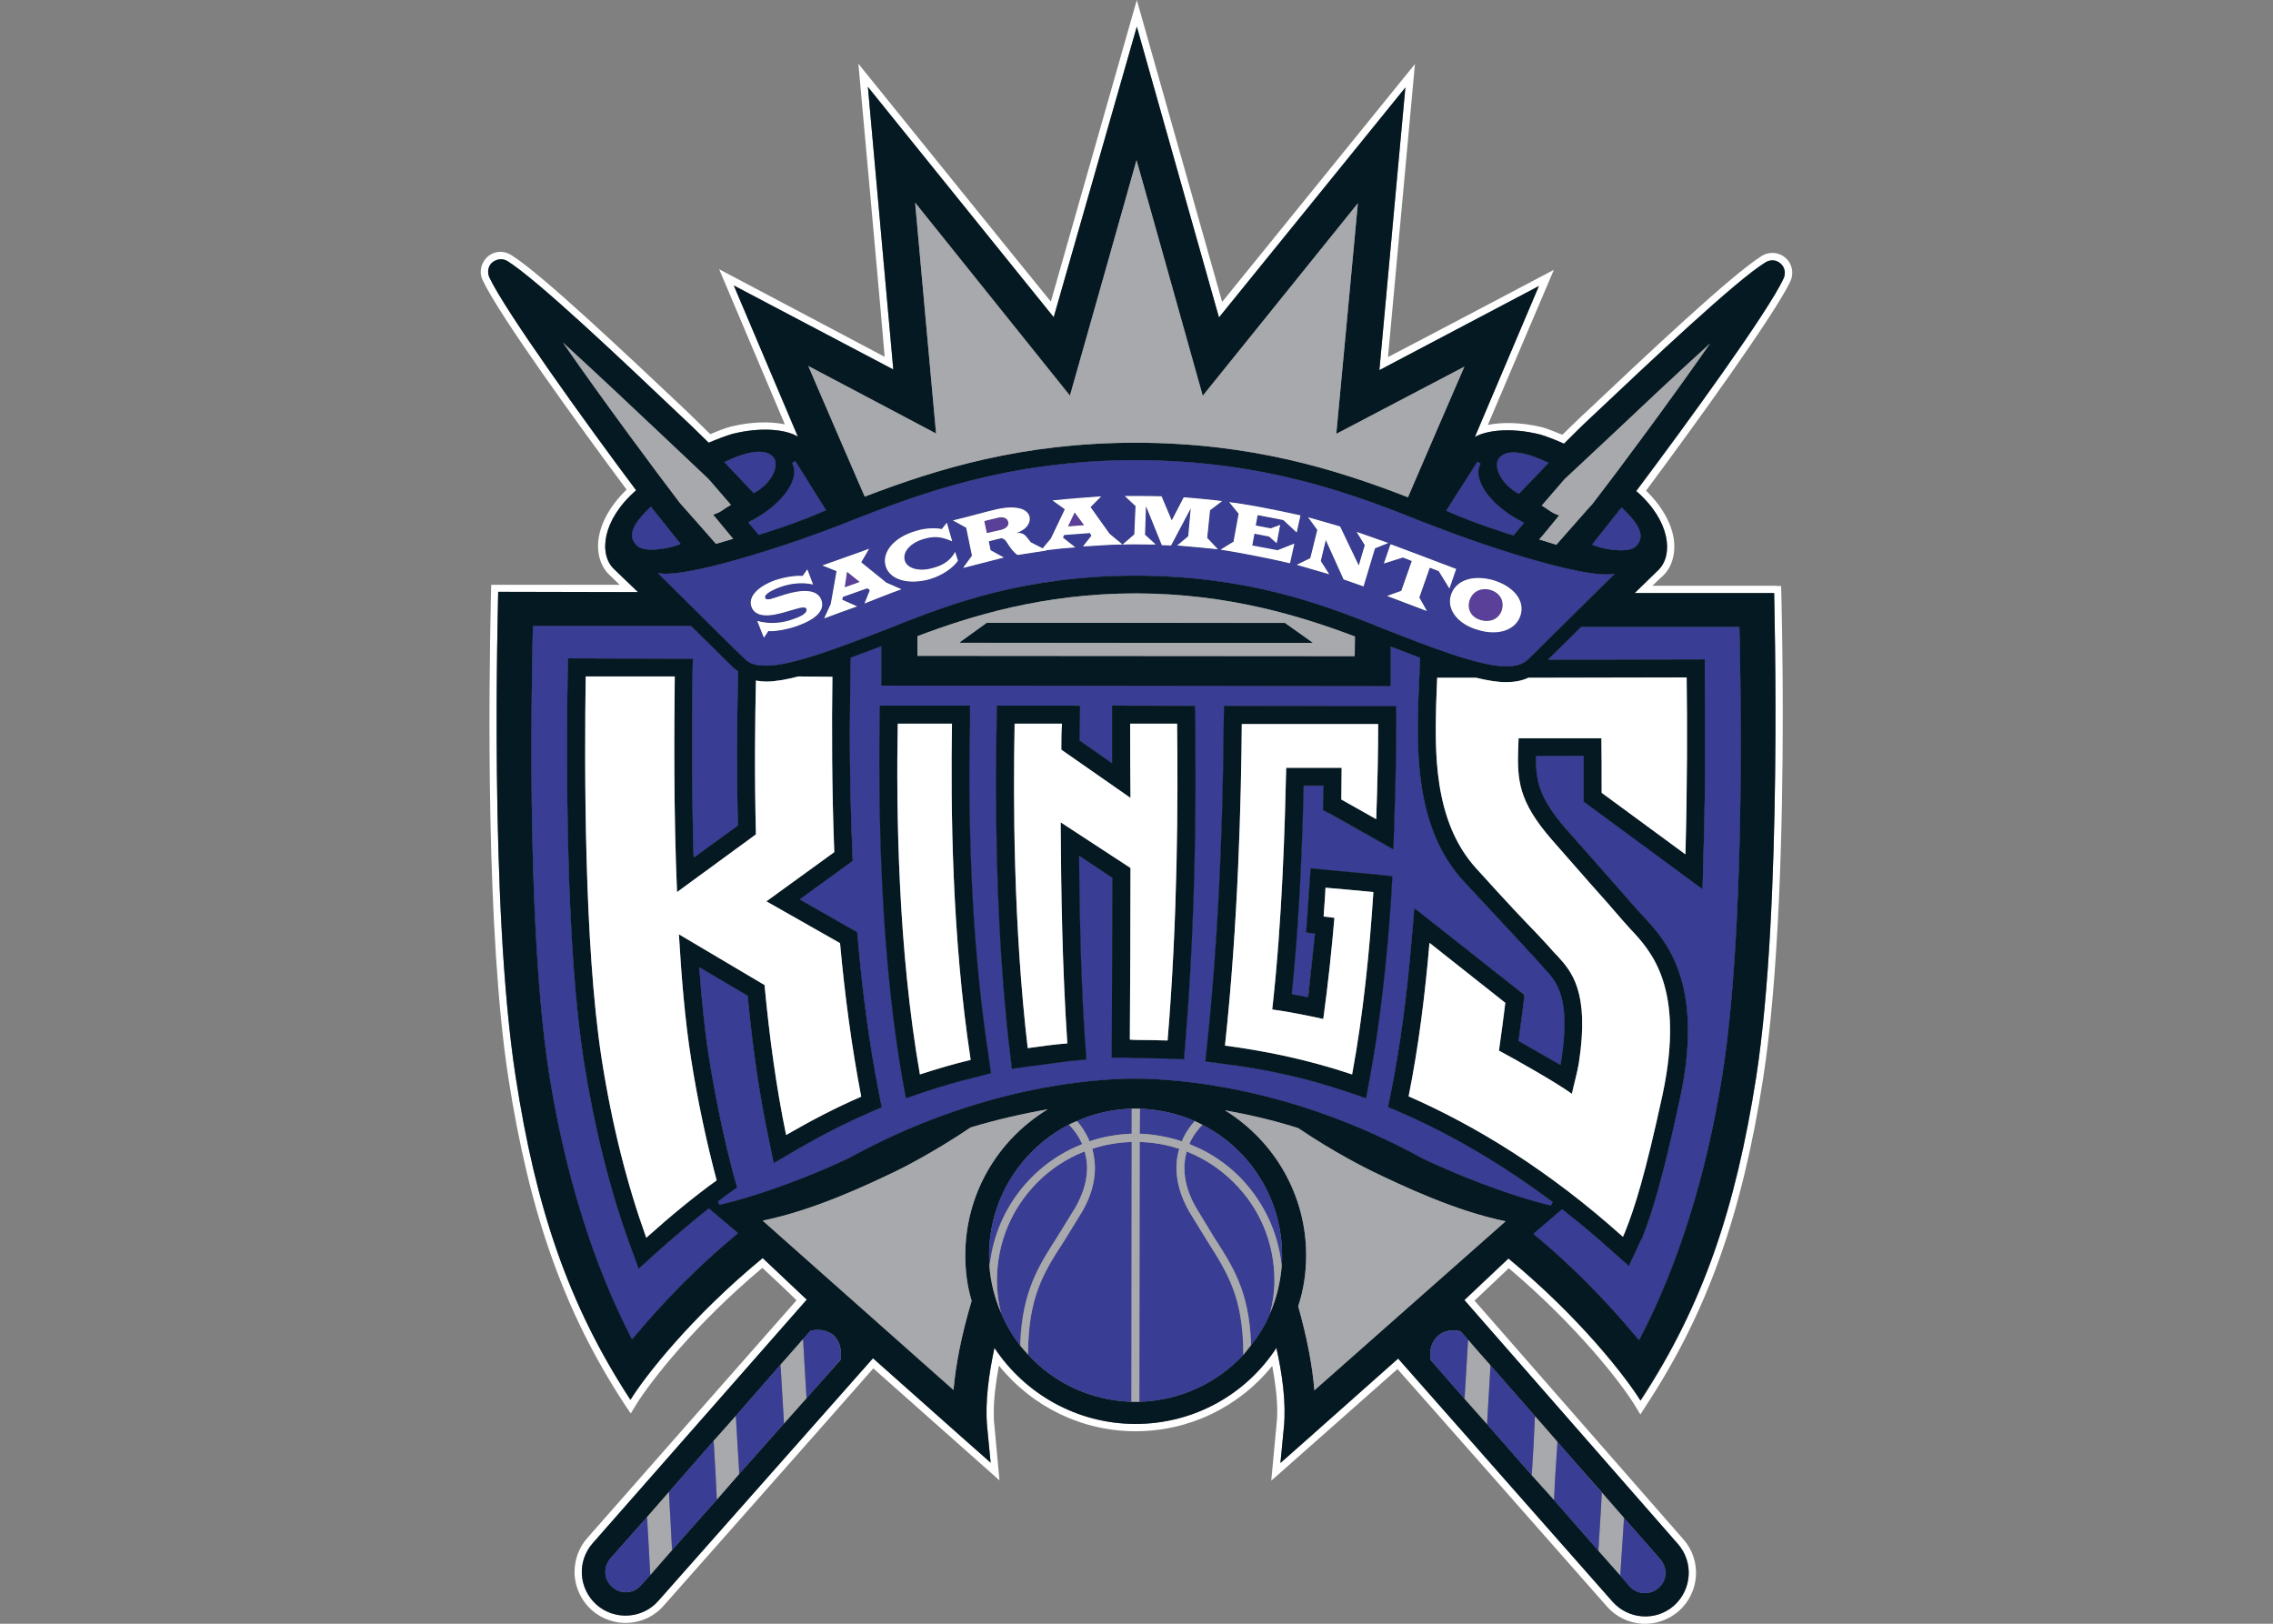 <?xml version="1.0" encoding="UTF-8"?>
<svg xmlns="http://www.w3.org/2000/svg" xmlns:xlink="http://www.w3.org/1999/xlink" width="28pt" height="20pt" viewBox="0 0 28 20" version="1.1">
<rect x="0" y="0" width="28" height="20" fill="#808080" stroke="none"/>
<defs>
<clipPath id="clip1">
  <path d="M 7.969 18.375 L 8.281 18.375 L 8.281 19.398 L 7.969 19.398 Z M 7.969 18.375 "/>
</clipPath>
<clipPath id="clip2">
  <path d="M 9.613 16.496 L 9.934 16.496 L 9.934 17.535 L 9.613 17.535 Z M 9.613 16.496 "/>
</clipPath>
<clipPath id="clip3">
  <path d="M 8.789 17.438 L 9.105 17.438 L 9.105 18.469 L 8.789 18.469 Z M 8.789 17.438 "/>
</clipPath>
<clipPath id="clip4">
  <path d="M 19.691 18.383 L 20.004 18.383 L 20.004 19.406 L 19.691 19.406 Z M 19.691 18.383 "/>
</clipPath>
<clipPath id="clip5">
  <path d="M 18.039 16.504 L 18.359 16.504 L 18.359 17.543 L 18.039 17.543 Z M 18.039 16.504 "/>
</clipPath>
<clipPath id="clip6">
  <path d="M 18.867 17.445 L 19.184 17.445 L 19.184 18.477 L 18.867 18.477 Z M 18.867 17.445 "/>
</clipPath>
</defs>
<g id="surface1">
<path style=" stroke:none;fill-rule:nonzero;fill:rgb(100%,100%,100%);fill-opacity:1;" d="M 22.078 3.359 C 22.078 3.293 22.051 3.227 21.996 3.176 C 21.914 3.105 21.797 3.094 21.703 3.152 C 21.332 3.383 20.297 4.359 19.539 5.074 C 19.535 5.074 19.289 5.312 19.246 5.355 C 19.168 5.324 19.066 5.281 18.996 5.262 C 18.73 5.199 18.5 5.199 18.328 5.234 C 18.457 4.93 19.141 3.324 19.141 3.324 C 19.141 3.324 17.348 4.27 17.098 4.398 C 17.125 4.102 17.43 0.789 17.43 0.789 C 17.43 0.789 15.254 3.473 15.055 3.719 C 14.969 3.414 14.004 0 14.004 0 C 14.004 0 13.031 3.414 12.945 3.715 C 12.746 3.473 10.574 0.785 10.574 0.785 C 10.574 0.785 10.875 4.094 10.898 4.395 C 10.648 4.262 8.859 3.316 8.859 3.316 C 8.859 3.316 9.539 4.922 9.668 5.227 C 9.496 5.191 9.266 5.191 9.004 5.254 C 8.93 5.273 8.824 5.316 8.75 5.348 C 8.707 5.305 8.461 5.066 8.461 5.066 C 7.703 4.352 6.668 3.371 6.297 3.141 C 6.203 3.082 6.086 3.09 6.004 3.164 C 5.953 3.211 5.922 3.281 5.922 3.348 C 5.922 3.383 5.93 3.418 5.945 3.449 C 6.137 3.867 7.129 5.238 7.719 6.031 C 7.504 6.238 7.375 6.48 7.367 6.707 L 7.367 6.727 C 7.367 6.867 7.414 6.988 7.5 7.074 C 7.5 7.074 7.566 7.137 7.633 7.203 C 7.297 7.203 6.051 7.203 6.051 7.203 L 6.047 7.371 C 6.02 8.555 5.988 11.496 6.262 13.273 C 6.523 14.953 6.949 16.156 7.691 17.293 L 7.77 17.41 L 7.844 17.289 C 8.016 17.016 8.555 16.316 9.391 15.617 C 9.473 15.691 9.727 15.93 9.812 16.016 C 9.703 16.137 7.234 18.945 7.234 18.945 C 7.133 19.059 7.078 19.207 7.078 19.359 C 7.078 19.375 7.078 19.387 7.078 19.398 C 7.09 19.566 7.164 19.719 7.289 19.832 C 7.551 20.062 7.949 20.039 8.176 19.777 C 8.176 19.777 10.371 17.297 10.758 16.855 C 10.879 16.961 12.312 18.234 12.312 18.234 L 12.25 17.562 C 12.242 17.508 12.242 17.449 12.242 17.387 C 12.242 17.223 12.266 17.031 12.305 16.82 C 12.715 17.328 13.328 17.629 13.988 17.629 C 14.648 17.629 15.262 17.332 15.672 16.824 C 15.711 17.031 15.734 17.223 15.734 17.387 C 15.734 17.449 15.73 17.508 15.723 17.566 L 15.66 18.238 C 15.66 18.238 16.977 17.074 17.215 16.863 C 17.332 16.992 19.793 19.785 19.793 19.785 C 19.906 19.914 20.059 19.988 20.227 20 C 20.395 20.008 20.555 19.953 20.68 19.844 C 20.941 19.613 20.965 19.215 20.734 18.957 C 20.734 18.957 18.273 16.145 18.164 16.02 C 18.25 15.938 18.504 15.699 18.586 15.621 C 19.422 16.328 19.961 17.023 20.133 17.301 L 20.207 17.422 L 20.285 17.301 C 21.027 16.168 21.457 14.969 21.719 13.285 C 21.914 12.031 21.961 10.191 21.961 8.805 C 21.961 8.227 21.953 7.73 21.945 7.387 L 21.941 7.219 L 21.855 7.215 L 20.355 7.215 C 20.422 7.148 20.492 7.086 20.492 7.086 C 20.578 7 20.625 6.875 20.625 6.734 L 20.625 6.719 C 20.621 6.492 20.488 6.25 20.277 6.043 C 20.867 5.25 21.859 3.879 22.055 3.465 C 22.07 3.43 22.078 3.395 22.078 3.359 M 21.973 3.426 C 21.781 3.844 20.758 5.25 20.156 6.051 C 20.578 6.414 20.613 6.836 20.43 7.02 L 20.137 7.305 L 21.855 7.305 C 21.855 7.418 21.961 11.156 21.633 13.273 C 21.383 14.883 20.98 16.078 20.211 17.254 C 20.031 16.969 19.465 16.23 18.582 15.504 L 18.039 16.016 L 20.668 19.016 C 20.867 19.238 20.844 19.578 20.621 19.777 C 20.398 19.973 20.059 19.949 19.863 19.727 L 17.223 16.734 L 16.109 17.723 L 15.773 18.02 L 15.816 17.574 C 15.844 17.277 15.797 16.93 15.723 16.605 C 15.355 17.168 14.715 17.539 13.988 17.539 C 13.262 17.539 12.625 17.164 12.25 16.602 C 12.18 16.93 12.133 17.273 12.16 17.57 L 12.203 18.016 L 11.867 17.719 L 10.754 16.73 L 8.109 19.719 C 7.914 19.941 7.57 19.961 7.352 19.766 C 7.125 19.566 7.105 19.227 7.305 19.004 L 9.938 16.008 L 9.395 15.496 C 8.512 16.223 7.945 16.957 7.766 17.242 C 7 16.066 6.598 14.867 6.352 13.262 C 6.023 11.141 6.137 7.402 6.137 7.293 L 7.859 7.293 L 7.562 7.008 C 7.375 6.828 7.414 6.406 7.836 6.039 C 7.242 5.242 6.219 3.828 6.027 3.414 C 6 3.352 6.016 3.277 6.062 3.234 C 6.117 3.188 6.191 3.18 6.25 3.215 C 6.613 3.441 7.645 4.418 8.398 5.133 C 8.504 5.23 8.645 5.371 8.73 5.453 C 8.84 5.406 8.957 5.363 9.023 5.344 C 9.402 5.25 9.699 5.297 9.832 5.379 L 9.039 3.516 L 11.004 4.551 L 10.691 1.07 L 12.98 3.91 L 14.004 0.328 L 15.016 3.91 L 17.312 1.078 L 16.992 4.559 L 18.957 3.523 L 18.168 5.383 C 18.297 5.305 18.598 5.258 18.973 5.352 C 19.039 5.371 19.156 5.414 19.266 5.465 C 19.355 5.379 19.492 5.238 19.598 5.141 C 20.352 4.43 21.387 3.453 21.75 3.23 C 21.809 3.195 21.883 3.199 21.934 3.246 C 21.988 3.289 22 3.363 21.973 3.426 "/>
<path style=" stroke:none;fill-rule:nonzero;fill:rgb(1.961%,9.804%,13.333%);fill-opacity:1;" d="M 21.75 3.23 C 21.387 3.453 20.352 4.43 19.598 5.141 C 19.492 5.238 19.352 5.379 19.266 5.465 C 19.156 5.414 19.039 5.371 18.973 5.352 C 18.598 5.258 18.297 5.305 18.168 5.383 L 18.957 3.523 L 16.992 4.559 L 17.312 1.078 L 15.016 3.91 L 14.004 0.328 L 12.98 3.906 L 10.691 1.07 L 11.004 4.551 L 9.039 3.516 L 9.828 5.379 C 9.699 5.297 9.402 5.25 9.023 5.344 C 8.957 5.363 8.84 5.406 8.73 5.453 C 8.645 5.371 8.504 5.23 8.398 5.133 C 7.645 4.418 6.613 3.441 6.25 3.215 C 6.191 3.18 6.117 3.188 6.062 3.234 C 6.012 3.277 6 3.352 6.027 3.414 C 6.219 3.828 7.238 5.242 7.836 6.039 C 7.414 6.406 7.375 6.828 7.562 7.008 L 7.859 7.293 L 6.137 7.289 C 6.137 7.402 6.023 11.141 6.352 13.262 C 6.598 14.867 6.996 16.066 7.766 17.242 C 7.941 16.957 8.512 16.223 9.395 15.496 L 9.938 16.008 L 7.305 19.004 C 7.105 19.227 7.125 19.566 7.348 19.766 C 7.57 19.961 7.914 19.941 8.109 19.719 L 10.754 16.73 L 11.867 17.719 L 12.203 18.016 L 12.16 17.57 C 12.133 17.273 12.18 16.93 12.25 16.602 C 12.621 17.164 13.262 17.539 13.988 17.539 C 14.715 17.539 15.355 17.168 15.723 16.602 C 15.797 16.93 15.844 17.273 15.816 17.574 L 15.773 18.02 L 16.109 17.723 L 17.223 16.734 L 19.863 19.727 C 20.059 19.949 20.398 19.973 20.621 19.777 C 20.844 19.578 20.863 19.238 20.668 19.016 L 18.039 16.012 L 18.582 15.5 C 19.465 16.23 20.031 16.965 20.207 17.25 C 20.98 16.078 21.379 14.883 21.633 13.27 C 21.961 11.156 21.855 7.414 21.855 7.305 L 20.137 7.305 L 20.43 7.02 C 20.617 6.836 20.578 6.414 20.156 6.047 C 20.754 5.25 21.781 3.844 21.973 3.426 C 22 3.363 21.984 3.289 21.934 3.246 C 21.883 3.199 21.809 3.195 21.75 3.23 M 18.465 5.645 C 18.551 5.535 18.754 5.551 19.047 5.688 L 19.078 5.699 L 18.711 6.082 L 18.695 6.074 C 18.562 5.996 18.469 5.883 18.445 5.77 C 18.438 5.719 18.441 5.672 18.465 5.645 M 18.199 5.688 L 18.238 5.711 C 18.207 5.766 18.199 5.836 18.227 5.91 C 18.281 6.09 18.484 6.293 18.75 6.426 L 18.773 6.441 L 18.645 6.594 L 18.629 6.59 C 18.625 6.59 18.16 6.445 17.84 6.301 L 17.816 6.289 Z M 19.727 9.094 L 18.707 9.094 L 18.703 9.184 C 18.688 9.605 18.699 9.863 19.117 10.344 L 19.59 10.883 C 19.738 11.047 19.863 11.191 19.988 11.336 C 20.016 11.367 20.047 11.406 20.082 11.441 C 20.336 11.711 20.762 12.16 20.48 13.484 C 20.266 14.469 20.141 14.867 20.016 15.18 L 19.992 15.234 C 19.078 14.414 18.18 13.867 17.352 13.504 C 17.473 12.902 17.555 12.254 17.609 11.613 L 18.543 12.352 C 18.523 12.547 18.492 12.742 18.465 12.941 C 18.652 13.039 19.195 13.348 19.363 13.473 C 19.383 13.379 19.438 13.176 19.449 13.094 C 19.586 12.211 19.355 11.961 19.184 11.773 C 19.164 11.754 19.145 11.734 19.129 11.715 C 19.055 11.629 18.996 11.57 18.91 11.477 C 18.781 11.344 18.59 11.145 18.18 10.691 C 17.648 10.102 17.684 9.223 17.691 8.684 L 17.707 8.348 L 18.184 8.348 C 18.328 8.383 18.449 8.402 18.547 8.402 C 18.625 8.402 18.727 8.395 18.828 8.348 L 20.777 8.344 C 20.785 8.902 20.785 9.691 20.762 10.523 L 19.73 9.762 C 19.73 9.52 19.73 9.289 19.727 9.094 M 18.824 8.121 C 18.742 8.195 18.66 8.207 18.539 8.207 C 18.215 8.203 17.613 7.969 16.977 7.719 L 16.895 7.684 C 16.289 7.449 15.379 7.094 13.996 7.09 C 12.617 7.09 11.703 7.445 11.098 7.68 L 11.012 7.715 C 10.379 7.961 9.777 8.195 9.449 8.199 C 9.332 8.199 9.246 8.188 9.172 8.113 C 9.094 8.043 8.188 7.141 8.148 7.102 L 8.105 7.059 L 8.164 7.066 C 8.5 7.09 9.523 6.785 10.324 6.477 L 10.473 6.418 C 11.281 6.102 12.391 5.668 13.996 5.668 C 15.609 5.672 16.715 6.105 17.52 6.426 L 17.672 6.484 C 18.469 6.793 19.492 7.102 19.828 7.074 L 19.891 7.07 L 19.844 7.113 C 19.805 7.152 18.898 8.051 18.824 8.121 M 16.691 7.84 C 16.691 7.867 16.688 8.047 16.688 8.082 C 16.645 8.082 11.348 8.078 11.301 8.078 C 11.301 8.039 11.301 7.859 11.301 7.836 C 11.953 7.59 12.848 7.309 13.996 7.309 C 15.145 7.312 16.039 7.594 16.691 7.84 M 8.512 13.035 C 8.594 13.562 8.703 14.066 8.828 14.539 C 8.543 14.746 8.254 14.984 7.961 15.246 C 7.727 14.594 7.539 13.863 7.41 13.031 C 7.195 11.637 7.199 9.441 7.215 8.332 L 8.312 8.332 C 8.305 8.992 8.297 9.988 8.34 10.988 L 9.312 10.277 C 9.293 9.539 9.301 8.883 9.312 8.383 C 9.359 8.391 9.406 8.395 9.441 8.395 C 9.547 8.395 9.684 8.371 9.836 8.332 L 10.254 8.336 C 10.246 8.949 10.246 9.691 10.277 10.496 L 9.441 11.102 L 10.348 11.617 C 10.406 12.254 10.492 12.902 10.609 13.508 C 10.309 13.637 10 13.797 9.684 13.98 C 9.562 13.395 9.477 12.762 9.418 12.133 L 8.363 11.508 C 8.395 12.055 8.441 12.59 8.512 13.035 M 11.531 5.34 C 11.531 5.34 11.285 2.641 11.273 2.496 C 11.363 2.609 13.18 4.871 13.18 4.871 C 13.18 4.871 13.961 2.117 14 1.973 C 14.043 2.117 14.816 4.875 14.816 4.875 C 14.816 4.875 16.637 2.613 16.727 2.504 C 16.715 2.645 16.461 5.344 16.461 5.344 C 16.461 5.344 17.934 4.57 18.039 4.516 C 17.992 4.625 17.359 6.086 17.344 6.125 C 16.438 5.773 15.402 5.457 14 5.453 C 12.594 5.453 11.559 5.77 10.652 6.117 C 10.633 6.078 10.004 4.617 9.957 4.508 C 10.062 4.562 11.531 5.34 11.531 5.34 M 9.758 5.703 L 9.797 5.68 L 10.176 6.285 L 10.152 6.293 C 9.836 6.438 9.367 6.582 9.363 6.582 L 9.348 6.59 L 9.219 6.434 L 9.246 6.418 C 9.508 6.285 9.715 6.082 9.77 5.902 C 9.793 5.828 9.789 5.762 9.758 5.703 M 8.949 5.68 C 9.238 5.543 9.445 5.527 9.531 5.637 C 9.555 5.668 9.559 5.711 9.551 5.762 C 9.527 5.875 9.434 5.988 9.301 6.066 L 9.285 6.074 L 8.922 5.691 Z M 6.934 4.219 C 7.344 4.594 7.812 5.035 8.168 5.371 L 8.723 5.895 C 8.723 5.895 8.758 5.934 8.758 5.934 C 8.758 5.934 8.973 6.184 9.004 6.219 C 8.977 6.234 8.945 6.254 8.945 6.254 C 8.906 6.281 8.867 6.312 8.816 6.328 L 8.785 6.34 C 8.785 6.34 8.996 6.594 9.031 6.637 C 8.984 6.648 8.844 6.691 8.82 6.699 C 8.805 6.68 8.375 6.195 8.375 6.195 C 8.051 5.77 7.41 4.906 6.934 4.219 M 7.844 6.719 C 7.691 6.57 7.875 6.383 8 6.258 L 8.02 6.242 L 8.035 6.262 L 8.383 6.699 L 8.355 6.711 C 8.227 6.762 7.93 6.809 7.844 6.719 M 9.07 15.207 C 8.621 15.578 8.199 16.004 7.809 16.469 L 7.785 16.496 L 7.77 16.465 C 7.309 15.566 6.969 14.488 6.77 13.262 C 6.586 12.121 6.512 10.195 6.562 7.848 L 6.566 7.711 L 8.504 7.711 L 8.516 7.715 L 9 8.191 L 9.027 8.219 L 9.094 8.273 L 9.09 8.324 C 9.078 8.973 9.074 9.574 9.09 10.156 L 9.09 10.168 L 8.547 10.562 L 8.543 10.52 C 8.531 10.105 8.527 9.664 8.527 9.195 C 8.527 8.918 8.527 8.633 8.531 8.336 C 8.531 8.336 8.535 8.148 8.535 8.113 C 8.5 8.113 7.031 8.109 6.996 8.109 C 6.996 8.148 6.992 8.328 6.992 8.328 C 6.988 8.602 6.984 8.891 6.984 9.191 C 6.984 10.496 7.027 12.012 7.191 13.066 C 7.32 13.883 7.508 14.641 7.754 15.32 C 7.754 15.32 7.848 15.578 7.867 15.629 C 7.906 15.594 8.109 15.41 8.109 15.41 C 8.324 15.219 8.523 15.051 8.719 14.895 L 8.734 14.887 L 9.09 15.188 Z M 10.355 16.742 L 10.355 16.75 L 9.934 17.223 L 9.656 17.535 L 9.105 18.156 L 8.832 18.469 L 8.281 19.09 L 8.012 19.398 L 7.895 19.527 C 7.805 19.633 7.645 19.641 7.543 19.547 C 7.492 19.504 7.461 19.441 7.457 19.375 C 7.453 19.309 7.477 19.246 7.52 19.195 L 7.969 18.688 L 8.789 17.75 L 9.066 17.438 L 9.613 16.812 L 9.891 16.496 L 9.984 16.391 L 9.992 16.391 C 10.098 16.367 10.195 16.387 10.266 16.445 C 10.328 16.504 10.359 16.582 10.359 16.676 C 10.359 16.695 10.359 16.719 10.355 16.742 M 11.969 16.023 C 11.844 16.445 11.773 16.805 11.746 17.121 C 11.684 17.066 9.457 15.09 9.395 15.035 C 10.027 14.906 10.676 14.598 11.027 14.43 C 11.102 14.395 11.5 14.195 11.957 13.887 C 12.27 13.793 12.59 13.719 12.906 13.664 C 12.277 14.047 11.891 14.719 11.891 15.461 C 11.891 15.652 11.914 15.84 11.969 16.023 M 15.789 15.59 C 15.773 15.797 15.723 15.996 15.645 16.176 C 15.586 16.32 15.504 16.453 15.41 16.57 C 15.379 16.609 15.348 16.648 15.316 16.688 C 14.996 17.031 14.543 17.25 14.035 17.266 C 14.02 17.266 14.004 17.266 13.988 17.266 C 13.973 17.266 13.953 17.266 13.938 17.266 C 13.434 17.25 12.98 17.031 12.664 16.684 C 12.629 16.648 12.598 16.609 12.566 16.574 C 12.473 16.449 12.391 16.316 12.332 16.172 C 12.254 15.992 12.203 15.797 12.188 15.59 C 12.188 15.547 12.184 15.504 12.184 15.461 C 12.184 14.758 12.586 14.152 13.168 13.852 C 13.199 13.836 13.23 13.82 13.266 13.809 C 13.473 13.715 13.699 13.664 13.941 13.656 C 13.957 13.656 13.973 13.656 13.992 13.656 C 14.008 13.656 14.023 13.656 14.039 13.656 C 14.281 13.664 14.512 13.719 14.719 13.809 C 14.75 13.824 14.781 13.84 14.812 13.855 C 15.395 14.152 15.793 14.762 15.793 15.461 C 15.793 15.504 15.793 15.547 15.789 15.59 M 18.086 16.504 C 18.148 16.578 18.246 16.688 18.359 16.816 C 18.516 16.996 18.707 17.211 18.91 17.445 C 19 17.547 19.094 17.652 19.184 17.758 C 19.371 17.973 19.559 18.188 19.734 18.383 C 19.828 18.496 19.922 18.598 20.004 18.695 C 20.27 18.996 20.453 19.207 20.453 19.207 C 20.492 19.254 20.516 19.312 20.516 19.371 C 20.516 19.375 20.516 19.383 20.516 19.387 C 20.512 19.457 20.48 19.516 20.43 19.559 C 20.324 19.652 20.168 19.641 20.074 19.539 L 19.961 19.406 L 19.691 19.102 L 19.145 18.477 L 18.867 18.168 L 18.32 17.543 L 18.039 17.227 L 17.625 16.754 L 17.621 16.746 C 17.605 16.629 17.637 16.52 17.715 16.453 C 17.785 16.391 17.879 16.375 17.984 16.395 L 17.992 16.398 C 17.992 16.398 18.027 16.438 18.086 16.504 M 16.191 17.125 C 16.168 16.828 16.102 16.48 15.992 16.09 C 16.059 15.887 16.09 15.676 16.09 15.461 C 16.09 14.727 15.707 14.059 15.09 13.676 C 15.391 13.73 15.695 13.801 15.992 13.895 C 16.441 14.199 16.844 14.398 16.918 14.434 C 17.27 14.602 17.918 14.914 18.547 15.043 C 18.484 15.098 16.254 17.07 16.191 17.125 M 17.527 14.27 C 15.922 13.387 14.52 13.289 13.992 13.285 C 13.461 13.285 12.059 13.383 10.453 14.266 C 10.07 14.449 9.422 14.707 8.863 14.84 L 8.844 14.801 L 8.957 14.715 C 8.957 14.715 9.059 14.641 9.082 14.629 C 9.074 14.602 9.039 14.48 9.039 14.48 C 8.91 14 8.809 13.5 8.73 13 C 8.684 12.711 8.648 12.359 8.617 11.957 L 8.613 11.914 L 9.211 12.266 L 9.211 12.277 C 9.273 12.926 9.359 13.512 9.469 14.027 C 9.469 14.027 9.52 14.277 9.531 14.328 C 9.602 14.285 9.797 14.172 9.797 14.172 C 10.113 13.988 10.41 13.836 10.699 13.711 C 10.699 13.711 10.836 13.648 10.863 13.641 C 10.852 13.598 10.828 13.465 10.828 13.465 C 10.715 12.895 10.629 12.266 10.57 11.598 C 10.57 11.598 10.562 11.5 10.559 11.48 C 10.535 11.469 9.852 11.078 9.852 11.078 C 9.852 11.078 10.488 10.617 10.504 10.605 C 10.504 10.586 10.5 10.484 10.5 10.484 C 10.48 10.023 10.469 9.547 10.469 9.039 C 10.469 8.812 10.473 8.578 10.477 8.34 L 10.48 8.117 L 10.48 8.102 L 10.855 7.961 L 10.855 8.445 C 10.902 8.445 17.09 8.453 17.133 8.453 C 17.133 8.41 17.133 7.965 17.133 7.965 L 17.492 8.102 L 17.484 8.336 C 17.484 8.336 17.469 8.676 17.469 8.68 L 17.469 8.734 C 17.457 9.285 17.445 10.207 18.016 10.84 L 18.75 11.629 L 18.961 11.859 L 19.02 11.926 C 19.176 12.094 19.352 12.281 19.23 13.062 L 19.227 13.086 L 19.223 13.117 L 18.719 12.828 L 18.707 12.82 L 18.766 12.375 C 18.766 12.375 18.777 12.273 18.777 12.254 C 18.754 12.234 17.477 11.227 17.422 11.184 C 17.414 11.293 17.387 11.594 17.387 11.594 C 17.328 12.297 17.242 12.922 17.133 13.461 C 17.133 13.461 17.105 13.605 17.098 13.637 C 17.137 13.652 17.262 13.707 17.262 13.707 C 17.898 13.984 18.523 14.355 19.125 14.805 L 19.105 14.848 C 18.551 14.715 17.91 14.453 17.527 14.27 M 21.406 7.723 L 21.426 7.723 L 21.43 7.859 C 21.477 10.207 21.398 12.133 21.211 13.277 C 21.012 14.5 20.672 15.578 20.207 16.477 L 20.191 16.504 L 20.168 16.48 C 19.781 16.016 19.359 15.586 18.91 15.215 L 18.891 15.199 L 19.242 14.895 L 19.258 14.91 C 19.457 15.062 19.656 15.23 19.844 15.398 C 19.844 15.398 20.027 15.562 20.066 15.594 C 20.098 15.523 20.215 15.273 20.215 15.273 C 20.215 15.273 20.219 15.27 20.223 15.266 C 20.355 14.934 20.484 14.512 20.695 13.531 C 20.766 13.207 20.793 12.93 20.793 12.691 C 20.793 11.871 20.449 11.508 20.246 11.289 L 20.156 11.191 C 20.156 11.191 19.754 10.734 19.754 10.734 L 19.281 10.199 C 18.98 9.848 18.922 9.645 18.922 9.363 C 18.922 9.355 18.922 9.316 18.922 9.316 L 19.484 9.312 L 19.508 9.312 L 19.508 9.762 C 19.508 9.762 19.508 9.859 19.508 9.875 C 19.531 9.891 20.914 10.914 20.973 10.953 C 20.977 10.844 20.984 10.531 20.984 10.531 C 21 10.086 21.004 9.617 21.004 9.113 C 21.004 8.863 21.004 8.609 21 8.34 C 21 8.34 21 8.156 21 8.121 C 20.961 8.121 19.125 8.125 19.125 8.125 L 19.07 8.125 L 19.477 7.723 Z M 20.152 6.73 C 20.066 6.816 19.766 6.77 19.637 6.719 L 19.613 6.707 L 19.941 6.293 L 19.977 6.25 L 19.996 6.27 C 20.117 6.391 20.305 6.578 20.152 6.73 M 19.617 6.207 C 19.617 6.203 19.223 6.652 19.172 6.707 C 19.148 6.703 19.008 6.656 18.961 6.645 C 19 6.602 19.207 6.348 19.207 6.348 L 19.176 6.34 C 19.129 6.32 19.09 6.293 19.047 6.262 C 19.047 6.262 19.016 6.242 18.992 6.227 C 19.023 6.191 19.242 5.938 19.242 5.938 L 19.273 5.902 L 19.828 5.383 C 20.184 5.047 20.652 4.605 21.066 4.23 C 20.586 4.918 19.949 5.777 19.617 6.207 "/>
<path style=" stroke:none;fill-rule:nonzero;fill:rgb(1.961%,9.804%,13.333%);fill-opacity:1;" d="M 8.719 14.895 C 8.523 15.051 8.324 15.219 8.109 15.41 C 8.109 15.41 7.906 15.594 7.867 15.629 C 7.848 15.578 7.754 15.32 7.754 15.32 C 7.508 14.641 7.32 13.883 7.191 13.066 C 7.027 12.008 6.984 10.496 6.984 9.191 C 6.984 8.891 6.988 8.602 6.992 8.328 C 6.992 8.328 6.996 8.148 6.996 8.109 C 7.031 8.109 8.5 8.113 8.535 8.113 C 8.535 8.148 8.531 8.336 8.531 8.336 C 8.527 8.633 8.527 8.918 8.527 9.195 C 8.527 9.664 8.531 10.105 8.543 10.52 L 8.547 10.562 L 9.09 10.168 L 9.09 10.156 C 9.074 9.574 9.078 8.973 9.09 8.324 L 9.094 8.273 L 9.027 8.219 L 9 8.191 L 8.516 7.715 L 8.504 7.711 L 6.566 7.711 L 6.562 7.848 C 6.512 10.195 6.586 12.121 6.77 13.262 C 6.969 14.488 7.309 15.566 7.77 16.465 L 7.785 16.496 L 7.809 16.469 C 8.199 16.004 8.621 15.578 9.07 15.207 L 9.09 15.188 L 8.734 14.887 Z M 8.719 14.895 "/>
<path style=" stroke:none;fill-rule:nonzero;fill:rgb(22.353%,23.922%,58.039%);fill-opacity:1;" d="M 8.719 14.895 C 8.523 15.051 8.324 15.219 8.109 15.41 C 8.109 15.41 7.906 15.594 7.867 15.629 C 7.848 15.578 7.754 15.32 7.754 15.32 C 7.508 14.641 7.32 13.883 7.191 13.066 C 7.027 12.008 6.984 10.496 6.984 9.191 C 6.984 8.891 6.988 8.602 6.992 8.328 C 6.992 8.328 6.996 8.148 6.996 8.109 C 7.031 8.109 8.5 8.113 8.535 8.113 C 8.535 8.148 8.531 8.336 8.531 8.336 C 8.527 8.633 8.527 8.918 8.527 9.195 C 8.527 9.664 8.531 10.105 8.543 10.52 L 8.547 10.562 L 9.09 10.168 L 9.09 10.156 C 9.074 9.574 9.078 8.973 9.09 8.324 L 9.094 8.273 L 9.027 8.219 L 9 8.191 L 8.516 7.715 L 8.504 7.711 L 6.566 7.711 L 6.562 7.848 C 6.512 10.195 6.586 12.121 6.77 13.262 C 6.969 14.488 7.309 15.566 7.77 16.465 L 7.785 16.496 L 7.809 16.469 C 8.199 16.004 8.621 15.578 9.07 15.207 L 9.09 15.188 L 8.734 14.887 Z M 8.719 14.895 "/>
<path style=" stroke:none;fill-rule:nonzero;fill:rgb(1.961%,9.804%,13.333%);fill-opacity:1;" d="M 19.891 7.07 L 19.828 7.074 C 19.492 7.102 18.469 6.793 17.672 6.484 L 17.52 6.426 C 16.715 6.105 15.609 5.672 13.996 5.668 C 12.391 5.668 11.281 6.102 10.473 6.418 L 10.324 6.477 C 9.523 6.785 8.5 7.09 8.164 7.066 L 8.105 7.059 L 8.148 7.102 C 8.188 7.141 9.094 8.043 9.172 8.113 C 9.246 8.188 9.332 8.199 9.449 8.199 C 9.777 8.195 10.379 7.961 11.016 7.715 L 11.098 7.68 C 11.703 7.445 12.617 7.09 13.996 7.09 C 15.379 7.094 16.289 7.449 16.895 7.684 L 16.98 7.719 C 17.613 7.969 18.215 8.203 18.539 8.207 C 18.66 8.207 18.742 8.195 18.824 8.121 C 18.898 8.051 19.805 7.148 19.844 7.113 Z M 9.828 7.707 C 9.715 7.75 9.551 7.777 9.465 7.773 L 9.41 7.855 L 9.328 7.645 C 9.477 7.688 9.641 7.676 9.777 7.625 C 9.879 7.59 9.949 7.547 9.934 7.5 C 9.914 7.453 9.816 7.5 9.684 7.535 C 9.469 7.602 9.305 7.602 9.258 7.477 C 9.211 7.352 9.332 7.227 9.543 7.148 C 9.66 7.109 9.797 7.086 9.887 7.094 L 9.945 7.012 L 10.016 7.199 C 9.867 7.168 9.73 7.188 9.602 7.234 C 9.5 7.273 9.41 7.324 9.426 7.363 C 9.441 7.41 9.535 7.363 9.664 7.324 C 9.879 7.258 10.066 7.254 10.117 7.387 C 10.168 7.523 10.043 7.629 9.828 7.707 M 10.648 7.434 L 10.715 7.27 L 10.684 7.246 L 10.383 7.352 L 10.375 7.387 L 10.559 7.469 C 10.469 7.5 10.266 7.574 10.152 7.617 L 10.234 7.438 L 10.305 7.035 L 10.129 6.965 C 10.301 6.902 10.586 6.805 10.707 6.758 L 10.609 6.926 L 10.918 7.176 L 11.105 7.258 C 10.969 7.305 10.73 7.402 10.648 7.434 M 11.457 7.133 C 11.195 7.207 10.961 7.145 10.91 6.973 C 10.859 6.797 11.02 6.613 11.285 6.539 C 11.395 6.504 11.516 6.5 11.602 6.516 L 11.664 6.438 L 11.73 6.668 C 11.586 6.602 11.5 6.602 11.371 6.641 C 11.234 6.68 11.113 6.789 11.145 6.902 C 11.176 7.012 11.34 7.039 11.477 7 C 11.562 6.977 11.688 6.941 11.766 6.797 L 11.801 6.902 C 11.746 6.988 11.621 7.082 11.457 7.133 M 14.5 6.723 L 14.637 6.609 L 14.668 6.262 L 14.426 6.719 L 14.312 6.715 L 14.117 6.234 L 14.105 6.586 L 14.238 6.711 C 14.156 6.707 13.941 6.703 13.828 6.707 C 13.637 6.707 13.43 6.73 13.34 6.73 L 13.445 6.598 L 13.426 6.566 L 13.109 6.586 L 13.094 6.621 L 13.246 6.738 C 13.172 6.746 13.012 6.762 12.887 6.777 L 12.891 6.781 L 12.535 6.836 C 12.48 6.801 12.434 6.73 12.395 6.672 C 12.371 6.641 12.355 6.625 12.316 6.637 L 12.18 6.668 L 12.203 6.777 L 12.367 6.867 L 11.859 6.996 L 11.973 6.844 L 11.902 6.5 L 11.738 6.41 C 11.922 6.367 12.117 6.309 12.289 6.27 C 12.508 6.223 12.664 6.262 12.684 6.371 C 12.695 6.457 12.629 6.527 12.52 6.566 L 12.523 6.566 C 12.555 6.559 12.602 6.566 12.637 6.602 C 12.656 6.625 12.676 6.652 12.699 6.68 L 12.844 6.754 L 12.945 6.633 L 13.117 6.273 L 12.965 6.164 C 13.18 6.145 13.406 6.125 13.566 6.113 L 13.434 6.246 L 13.668 6.574 L 13.828 6.707 L 13.973 6.582 L 13.988 6.234 L 13.855 6.109 C 13.977 6.109 14.203 6.109 14.309 6.113 L 14.434 6.41 L 14.582 6.125 C 14.691 6.133 14.938 6.156 15.055 6.172 L 14.906 6.285 L 14.871 6.625 L 15.004 6.766 C 14.855 6.75 14.609 6.727 14.5 6.723 M 15.891 6.938 C 15.66 6.883 15.285 6.809 15.035 6.77 L 15.195 6.672 L 15.258 6.328 L 15.141 6.184 C 15.332 6.207 15.672 6.27 16.02 6.348 L 15.977 6.559 L 15.809 6.406 L 15.492 6.348 L 15.469 6.473 L 15.652 6.508 L 15.77 6.465 L 15.727 6.688 L 15.633 6.609 L 15.453 6.574 L 15.426 6.723 L 15.738 6.777 L 15.945 6.695 Z M 16.938 6.754 L 16.793 7.223 L 16.551 7.137 L 16.332 6.652 L 16.27 6.91 L 16.375 7.074 L 15.973 6.957 L 16.141 6.875 L 16.227 6.527 L 16.113 6.371 L 16.504 6.484 L 16.738 6.965 L 16.812 6.715 L 16.711 6.551 L 17.102 6.688 Z M 17.723 7.035 L 17.613 6.996 L 17.484 7.363 L 17.578 7.527 L 17.086 7.344 L 17.262 7.277 L 17.391 6.91 L 17.281 6.867 L 17.047 6.941 L 17.129 6.703 C 17.27 6.754 17.723 6.926 17.938 7.008 L 17.855 7.25 Z M 18.73 7.582 C 18.672 7.762 18.453 7.832 18.203 7.758 C 17.949 7.684 17.816 7.5 17.875 7.324 C 17.934 7.145 18.148 7.074 18.402 7.148 C 18.652 7.227 18.789 7.402 18.73 7.582 "/>
<path style=" stroke:none;fill-rule:nonzero;fill:rgb(22.353%,23.922%,58.039%);fill-opacity:1;" d="M 19.891 7.07 L 19.828 7.074 C 19.492 7.102 18.469 6.793 17.672 6.484 L 17.52 6.426 C 16.715 6.105 15.609 5.672 13.996 5.668 C 12.391 5.668 11.281 6.102 10.473 6.418 L 10.324 6.477 C 9.523 6.785 8.5 7.09 8.164 7.066 L 8.105 7.059 L 8.148 7.102 C 8.188 7.141 9.094 8.043 9.172 8.113 C 9.246 8.188 9.332 8.199 9.449 8.199 C 9.777 8.195 10.379 7.961 11.016 7.715 L 11.098 7.68 C 11.703 7.445 12.617 7.09 13.996 7.09 C 15.379 7.094 16.289 7.449 16.895 7.684 L 16.98 7.719 C 17.613 7.969 18.215 8.203 18.539 8.207 C 18.66 8.207 18.742 8.195 18.824 8.121 C 18.898 8.051 19.805 7.148 19.844 7.113 Z M 9.828 7.707 C 9.715 7.75 9.551 7.777 9.465 7.773 L 9.41 7.855 L 9.328 7.645 C 9.477 7.688 9.641 7.676 9.777 7.625 C 9.879 7.59 9.949 7.547 9.934 7.5 C 9.914 7.453 9.816 7.5 9.684 7.535 C 9.469 7.602 9.305 7.602 9.258 7.477 C 9.211 7.352 9.332 7.227 9.543 7.148 C 9.66 7.109 9.797 7.086 9.887 7.094 L 9.945 7.012 L 10.016 7.199 C 9.867 7.168 9.73 7.188 9.602 7.234 C 9.5 7.273 9.41 7.324 9.426 7.363 C 9.441 7.41 9.535 7.363 9.664 7.324 C 9.879 7.258 10.066 7.254 10.117 7.387 C 10.168 7.523 10.043 7.629 9.828 7.707 M 10.648 7.434 L 10.715 7.27 L 10.684 7.246 L 10.383 7.352 L 10.375 7.387 L 10.559 7.469 C 10.469 7.5 10.266 7.574 10.152 7.617 L 10.234 7.438 L 10.305 7.035 L 10.129 6.965 C 10.301 6.902 10.586 6.805 10.707 6.758 L 10.609 6.926 L 10.918 7.176 L 11.105 7.258 C 10.969 7.305 10.73 7.402 10.648 7.434 M 11.457 7.133 C 11.195 7.207 10.961 7.145 10.91 6.973 C 10.859 6.797 11.02 6.613 11.285 6.539 C 11.395 6.504 11.516 6.5 11.602 6.516 L 11.664 6.438 L 11.73 6.668 C 11.586 6.602 11.5 6.602 11.371 6.641 C 11.234 6.68 11.113 6.789 11.145 6.902 C 11.176 7.012 11.34 7.039 11.477 7 C 11.562 6.977 11.688 6.941 11.766 6.797 L 11.801 6.902 C 11.746 6.988 11.621 7.082 11.457 7.133 M 14.5 6.723 L 14.637 6.609 L 14.668 6.262 L 14.426 6.719 L 14.312 6.715 L 14.117 6.234 L 14.105 6.586 L 14.238 6.711 C 14.156 6.707 13.941 6.703 13.828 6.707 C 13.637 6.707 13.43 6.73 13.34 6.73 L 13.445 6.598 L 13.426 6.566 L 13.109 6.586 L 13.094 6.621 L 13.246 6.738 C 13.172 6.746 13.012 6.762 12.887 6.777 L 12.891 6.781 L 12.535 6.836 C 12.48 6.801 12.434 6.73 12.395 6.672 C 12.371 6.641 12.355 6.625 12.316 6.637 L 12.18 6.668 L 12.203 6.777 L 12.367 6.867 L 11.859 6.996 L 11.973 6.844 L 11.902 6.5 L 11.738 6.41 C 11.922 6.367 12.117 6.309 12.289 6.27 C 12.508 6.223 12.664 6.262 12.684 6.371 C 12.695 6.457 12.629 6.527 12.52 6.566 L 12.523 6.566 C 12.555 6.559 12.602 6.566 12.637 6.602 C 12.656 6.625 12.676 6.652 12.699 6.68 L 12.844 6.754 L 12.945 6.633 L 13.117 6.273 L 12.965 6.164 C 13.18 6.145 13.406 6.125 13.566 6.113 L 13.434 6.246 L 13.668 6.574 L 13.828 6.707 L 13.973 6.582 L 13.988 6.234 L 13.855 6.109 C 13.977 6.109 14.203 6.109 14.309 6.113 L 14.434 6.41 L 14.582 6.125 C 14.691 6.133 14.938 6.156 15.055 6.172 L 14.906 6.285 L 14.871 6.625 L 15.004 6.766 C 14.855 6.75 14.609 6.727 14.5 6.723 M 15.891 6.938 C 15.66 6.883 15.285 6.809 15.035 6.77 L 15.195 6.672 L 15.258 6.328 L 15.141 6.184 C 15.332 6.207 15.672 6.27 16.02 6.348 L 15.977 6.559 L 15.809 6.406 L 15.492 6.348 L 15.469 6.473 L 15.652 6.508 L 15.77 6.465 L 15.727 6.688 L 15.633 6.609 L 15.453 6.574 L 15.426 6.723 L 15.738 6.777 L 15.945 6.695 Z M 16.938 6.754 L 16.793 7.223 L 16.551 7.137 L 16.332 6.652 L 16.27 6.91 L 16.375 7.074 L 15.973 6.957 L 16.141 6.875 L 16.227 6.527 L 16.113 6.371 L 16.504 6.484 L 16.738 6.965 L 16.812 6.715 L 16.711 6.551 L 17.102 6.688 Z M 17.723 7.035 L 17.613 6.996 L 17.484 7.363 L 17.578 7.527 L 17.086 7.344 L 17.262 7.277 L 17.391 6.91 L 17.281 6.867 L 17.047 6.941 L 17.129 6.703 C 17.27 6.754 17.723 6.926 17.938 7.008 L 17.855 7.25 Z M 18.73 7.582 C 18.672 7.762 18.453 7.832 18.203 7.758 C 17.949 7.684 17.816 7.5 17.875 7.324 C 17.934 7.145 18.148 7.074 18.402 7.148 C 18.652 7.227 18.789 7.402 18.73 7.582 "/>
<path style=" stroke:none;fill-rule:nonzero;fill:rgb(1.961%,9.804%,13.333%);fill-opacity:1;" d="M 13.156 6.484 L 13.355 6.469 L 13.238 6.312 Z M 13.156 6.484 "/>
<path style=" stroke:none;fill-rule:nonzero;fill:rgb(35.294%,25.098%,60%);fill-opacity:1;" d="M 13.156 6.484 L 13.355 6.469 L 13.238 6.312 Z M 13.156 6.484 "/>
<path style=" stroke:none;fill-rule:nonzero;fill:rgb(1.961%,9.804%,13.333%);fill-opacity:1;" d="M 12.301 6.379 L 12.125 6.418 L 12.156 6.566 L 12.328 6.527 C 12.391 6.512 12.426 6.477 12.422 6.438 C 12.414 6.383 12.363 6.363 12.301 6.379 "/>
<path style=" stroke:none;fill-rule:nonzero;fill:rgb(35.294%,25.098%,60%);fill-opacity:1;" d="M 12.301 6.379 L 12.125 6.418 L 12.156 6.566 L 12.328 6.527 C 12.391 6.512 12.426 6.477 12.422 6.438 C 12.414 6.383 12.363 6.363 12.301 6.379 "/>
<path style=" stroke:none;fill-rule:nonzero;fill:rgb(1.961%,9.804%,13.333%);fill-opacity:1;" d="M 10.406 7.234 L 10.59 7.168 L 10.434 7.043 Z M 10.406 7.234 "/>
<path style=" stroke:none;fill-rule:nonzero;fill:rgb(35.294%,25.098%,60%);fill-opacity:1;" d="M 10.406 7.234 L 10.59 7.168 L 10.434 7.043 Z M 10.406 7.234 "/>
<path style=" stroke:none;fill-rule:nonzero;fill:rgb(1.961%,9.804%,13.333%);fill-opacity:1;" d="M 18.359 7.266 C 18.242 7.23 18.141 7.285 18.102 7.395 C 18.07 7.504 18.121 7.602 18.238 7.637 C 18.355 7.672 18.465 7.625 18.5 7.516 C 18.535 7.406 18.477 7.301 18.359 7.266 "/>
<path style=" stroke:none;fill-rule:nonzero;fill:rgb(35.294%,25.098%,60%);fill-opacity:1;" d="M 18.359 7.266 C 18.242 7.23 18.141 7.285 18.102 7.395 C 18.07 7.504 18.121 7.602 18.238 7.637 C 18.355 7.672 18.465 7.625 18.5 7.516 C 18.535 7.406 18.477 7.301 18.359 7.266 "/>
<path style=" stroke:none;fill-rule:nonzero;fill:rgb(100%,100%,100%);fill-opacity:1;" d="M 9.664 7.324 C 9.535 7.363 9.441 7.41 9.426 7.363 C 9.41 7.324 9.5 7.273 9.602 7.234 C 9.73 7.188 9.867 7.168 10.016 7.199 L 9.945 7.012 L 9.887 7.094 C 9.797 7.086 9.66 7.109 9.543 7.148 C 9.332 7.227 9.211 7.352 9.258 7.477 C 9.305 7.602 9.469 7.602 9.684 7.535 C 9.816 7.5 9.914 7.457 9.934 7.5 C 9.949 7.547 9.879 7.59 9.773 7.625 C 9.641 7.676 9.477 7.691 9.328 7.648 L 9.41 7.855 L 9.465 7.773 C 9.551 7.781 9.715 7.75 9.828 7.707 C 10.043 7.629 10.168 7.523 10.117 7.387 C 10.066 7.254 9.879 7.258 9.664 7.324 "/>
<path style=" stroke:none;fill-rule:nonzero;fill:rgb(100%,100%,100%);fill-opacity:1;" d="M 11.477 7 C 11.34 7.039 11.176 7.012 11.145 6.902 C 11.113 6.789 11.234 6.68 11.371 6.641 C 11.5 6.602 11.586 6.605 11.73 6.668 L 11.664 6.438 L 11.602 6.516 C 11.516 6.5 11.395 6.504 11.285 6.539 C 11.02 6.613 10.859 6.797 10.91 6.973 C 10.961 7.145 11.195 7.207 11.457 7.133 C 11.621 7.082 11.746 6.988 11.801 6.906 L 11.766 6.797 C 11.688 6.941 11.562 6.977 11.477 7 "/>
<path style=" stroke:none;fill-rule:nonzero;fill:rgb(100%,100%,100%);fill-opacity:1;" d="M 14.906 6.285 L 15.055 6.172 C 14.938 6.156 14.691 6.133 14.582 6.125 L 14.434 6.41 L 14.309 6.113 C 14.207 6.109 13.977 6.109 13.855 6.109 L 13.988 6.234 L 13.973 6.582 L 13.828 6.707 C 13.941 6.703 14.156 6.707 14.238 6.707 L 14.105 6.586 L 14.117 6.234 L 14.312 6.715 L 14.426 6.719 L 14.668 6.262 L 14.637 6.605 L 14.5 6.719 C 14.609 6.727 14.855 6.75 15.004 6.766 L 14.871 6.625 Z M 14.906 6.285 "/>
<path style=" stroke:none;fill-rule:nonzero;fill:rgb(100%,100%,100%);fill-opacity:1;" d="M 15.426 6.719 L 15.453 6.574 L 15.633 6.609 L 15.727 6.691 L 15.77 6.465 L 15.652 6.508 L 15.469 6.473 L 15.492 6.344 L 15.809 6.406 L 15.973 6.559 L 16.02 6.348 C 15.672 6.27 15.332 6.207 15.141 6.184 L 15.258 6.328 L 15.195 6.672 L 15.035 6.77 C 15.285 6.809 15.66 6.883 15.891 6.938 L 15.945 6.695 L 15.738 6.777 Z M 15.426 6.719 "/>
<path style=" stroke:none;fill-rule:nonzero;fill:rgb(100%,100%,100%);fill-opacity:1;" d="M 16.711 6.551 L 16.812 6.715 L 16.738 6.965 L 16.508 6.484 L 16.113 6.371 L 16.227 6.527 L 16.141 6.875 L 15.973 6.957 L 16.375 7.074 L 16.27 6.91 L 16.332 6.652 L 16.551 7.137 L 16.797 7.223 L 16.938 6.754 L 17.102 6.688 Z M 16.711 6.551 "/>
<path style=" stroke:none;fill-rule:nonzero;fill:rgb(100%,100%,100%);fill-opacity:1;" d="M 17.129 6.703 L 17.047 6.941 L 17.281 6.867 L 17.391 6.91 L 17.262 7.277 L 17.086 7.34 L 17.578 7.527 L 17.484 7.359 L 17.613 6.992 L 17.723 7.035 L 17.855 7.25 L 17.938 7.008 C 17.723 6.926 17.27 6.754 17.129 6.703 "/>
<path style=" stroke:none;fill-rule:nonzero;fill:rgb(100%,100%,100%);fill-opacity:1;" d="M 18.402 7.148 C 18.148 7.074 17.934 7.145 17.875 7.324 C 17.816 7.5 17.949 7.684 18.203 7.758 C 18.453 7.836 18.672 7.762 18.73 7.582 C 18.789 7.402 18.652 7.227 18.402 7.148 M 18.5 7.516 C 18.465 7.625 18.355 7.672 18.238 7.637 C 18.121 7.602 18.07 7.504 18.102 7.395 C 18.141 7.285 18.242 7.234 18.359 7.266 C 18.477 7.301 18.535 7.402 18.5 7.516 "/>
<path style=" stroke:none;fill-rule:nonzero;fill:rgb(100%,100%,100%);fill-opacity:1;" d="M 10.609 6.926 L 10.707 6.758 C 10.586 6.805 10.301 6.902 10.129 6.965 L 10.305 7.035 L 10.234 7.438 L 10.152 7.617 C 10.266 7.574 10.469 7.5 10.559 7.469 L 10.375 7.387 L 10.383 7.352 L 10.684 7.246 L 10.715 7.27 L 10.648 7.434 C 10.73 7.402 10.969 7.305 11.105 7.258 L 10.918 7.176 Z M 10.406 7.234 L 10.434 7.043 L 10.59 7.168 Z M 10.406 7.234 "/>
<path style=" stroke:none;fill-rule:nonzero;fill:rgb(100%,100%,100%);fill-opacity:1;" d="M 13.434 6.246 L 13.566 6.113 C 13.406 6.125 13.18 6.141 12.965 6.164 L 13.117 6.273 L 12.945 6.633 L 12.844 6.754 L 12.699 6.68 C 12.676 6.652 12.656 6.625 12.637 6.602 C 12.602 6.566 12.555 6.559 12.523 6.566 L 12.52 6.566 C 12.633 6.527 12.695 6.457 12.684 6.371 C 12.664 6.262 12.508 6.223 12.289 6.27 C 12.117 6.309 11.922 6.367 11.738 6.41 L 11.902 6.5 L 11.973 6.844 L 11.863 6.996 L 12.367 6.867 L 12.203 6.777 L 12.18 6.668 L 12.316 6.633 C 12.355 6.625 12.371 6.641 12.395 6.668 C 12.434 6.73 12.48 6.801 12.535 6.836 L 12.891 6.781 L 12.887 6.777 C 13.012 6.762 13.172 6.746 13.246 6.742 L 13.094 6.621 L 13.109 6.59 L 13.426 6.566 L 13.445 6.598 L 13.34 6.73 C 13.43 6.73 13.637 6.707 13.828 6.707 L 13.668 6.574 Z M 12.328 6.527 L 12.156 6.566 L 12.125 6.418 L 12.301 6.375 C 12.363 6.363 12.414 6.383 12.422 6.438 C 12.426 6.477 12.391 6.512 12.328 6.527 M 13.156 6.484 L 13.238 6.312 L 13.355 6.469 Z M 13.156 6.484 "/>
<path style=" stroke:none;fill-rule:nonzero;fill:rgb(22.353%,23.922%,58.039%);fill-opacity:1;" d="M 14.039 13.965 L 14.062 13.965 C 14.223 13.973 14.387 14.004 14.539 14.051 L 14.559 14.059 L 14.566 14.039 C 14.613 13.934 14.672 13.859 14.711 13.816 C 14.711 13.816 14.715 13.812 14.719 13.809 C 14.512 13.719 14.281 13.664 14.039 13.656 Z M 14.039 13.965 "/>
<path style=" stroke:none;fill-rule:nonzero;fill:rgb(22.353%,23.922%,58.039%);fill-opacity:1;" d="M 13.414 14.039 L 13.422 14.059 L 13.441 14.051 C 13.598 14 13.758 13.973 13.918 13.965 L 13.941 13.965 L 13.941 13.656 C 13.699 13.664 13.473 13.715 13.266 13.809 C 13.266 13.809 13.27 13.812 13.27 13.812 C 13.309 13.855 13.367 13.934 13.414 14.039 "/>
<path style=" stroke:none;fill-rule:nonzero;fill:rgb(22.353%,23.922%,58.039%);fill-opacity:1;" d="M 14.871 15.285 C 14.871 15.285 14.648 14.922 14.648 14.922 C 14.547 14.742 14.492 14.562 14.492 14.387 C 14.492 14.312 14.5 14.242 14.52 14.172 L 14.527 14.148 L 14.504 14.145 C 14.363 14.098 14.215 14.074 14.062 14.066 L 14.039 14.066 L 14.035 17.266 C 14.543 17.25 14.996 17.031 15.316 16.688 L 15.316 16.684 C 15.316 15.977 15.117 15.672 14.871 15.285 "/>
<path style=" stroke:none;fill-rule:nonzero;fill:rgb(22.353%,23.922%,58.039%);fill-opacity:1;" d="M 15.699 15.773 C 15.699 15.316 15.523 14.887 15.199 14.566 C 15.039 14.406 14.852 14.277 14.645 14.195 L 14.617 14.184 L 14.613 14.207 C 14.598 14.266 14.59 14.328 14.59 14.387 C 14.59 14.543 14.637 14.707 14.734 14.875 L 14.949 15.23 C 15.184 15.594 15.387 15.902 15.41 16.543 C 15.41 16.543 15.41 16.559 15.41 16.57 C 15.504 16.453 15.586 16.32 15.645 16.176 C 15.68 16.043 15.699 15.906 15.699 15.773 Z M 15.699 15.773 "/>
<path style=" stroke:none;fill-rule:nonzero;fill:rgb(22.353%,23.922%,58.039%);fill-opacity:1;" d="M 13.309 14.102 L 13.332 14.09 L 13.32 14.07 C 13.273 13.969 13.211 13.898 13.168 13.852 C 12.586 14.152 12.184 14.758 12.184 15.461 C 12.184 15.504 12.188 15.547 12.188 15.59 C 12.199 15.527 12.207 15.477 12.207 15.477 C 12.309 14.863 12.73 14.336 13.309 14.102 "/>
<path style=" stroke:none;fill-rule:nonzero;fill:rgb(22.353%,23.922%,58.039%);fill-opacity:1;" d="M 13.027 15.23 C 13.027 15.23 13.246 14.875 13.246 14.875 C 13.344 14.703 13.391 14.539 13.391 14.387 C 13.391 14.324 13.383 14.266 13.367 14.207 L 13.363 14.184 L 13.34 14.191 C 13.129 14.277 12.941 14.402 12.781 14.562 C 12.457 14.887 12.281 15.316 12.281 15.773 C 12.281 15.906 12.297 16.039 12.332 16.172 C 12.391 16.316 12.473 16.449 12.566 16.574 L 12.566 16.543 C 12.594 15.898 12.797 15.59 13.027 15.23 "/>
<path style=" stroke:none;fill-rule:nonzero;fill:rgb(22.353%,23.922%,58.039%);fill-opacity:1;" d="M 14.812 13.855 C 14.77 13.898 14.711 13.965 14.66 14.07 L 14.652 14.09 L 14.676 14.102 C 14.898 14.191 15.098 14.324 15.27 14.496 C 15.535 14.766 15.711 15.105 15.773 15.477 C 15.773 15.477 15.781 15.527 15.789 15.59 C 15.793 15.547 15.793 15.504 15.793 15.461 C 15.793 14.762 15.395 14.152 14.812 13.855 "/>
<path style=" stroke:none;fill-rule:nonzero;fill:rgb(22.353%,23.922%,58.039%);fill-opacity:1;" d="M 13.918 14.066 C 13.766 14.074 13.617 14.098 13.477 14.141 L 13.457 14.148 L 13.461 14.172 C 13.477 14.238 13.488 14.312 13.488 14.387 C 13.488 14.559 13.438 14.738 13.332 14.922 L 13.109 15.285 C 12.859 15.668 12.664 15.977 12.664 16.684 C 12.98 17.031 13.434 17.25 13.938 17.266 C 13.938 16.789 13.941 14.066 13.941 14.066 Z M 13.918 14.066 "/>
<path style=" stroke:none;fill-rule:nonzero;fill:rgb(65.49%,66.275%,67.451%);fill-opacity:1;" d="M 15.27 14.496 C 15.098 14.324 14.898 14.191 14.676 14.102 L 14.652 14.09 L 14.66 14.07 C 14.711 13.965 14.77 13.898 14.812 13.855 C 14.781 13.84 14.75 13.824 14.719 13.809 C 14.715 13.812 14.711 13.816 14.711 13.816 C 14.672 13.859 14.613 13.934 14.566 14.039 L 14.559 14.059 L 14.539 14.051 C 14.387 14.004 14.223 13.973 14.062 13.965 L 14.039 13.965 L 14.043 13.66 L 14.043 13.656 C 14.023 13.656 14.008 13.656 13.992 13.656 C 13.973 13.656 13.957 13.656 13.941 13.656 L 13.941 13.965 L 13.918 13.965 C 13.758 13.973 13.598 14 13.441 14.051 L 13.422 14.059 L 13.414 14.039 C 13.367 13.934 13.309 13.855 13.27 13.812 C 13.27 13.812 13.266 13.809 13.266 13.809 C 13.23 13.824 13.203 13.836 13.168 13.852 C 13.211 13.898 13.273 13.969 13.32 14.07 L 13.332 14.09 L 13.309 14.102 C 12.73 14.336 12.309 14.863 12.207 15.477 C 12.207 15.477 12.199 15.527 12.188 15.59 C 12.203 15.797 12.254 15.992 12.332 16.172 C 12.297 16.039 12.281 15.906 12.281 15.773 C 12.281 15.316 12.457 14.887 12.781 14.562 C 12.941 14.402 13.129 14.277 13.34 14.191 L 13.363 14.184 L 13.367 14.207 C 13.383 14.266 13.391 14.324 13.391 14.387 C 13.391 14.539 13.344 14.703 13.246 14.875 C 13.246 14.875 13.027 15.23 13.027 15.23 C 12.797 15.59 12.594 15.902 12.57 16.543 L 12.57 16.574 C 12.598 16.609 12.629 16.648 12.664 16.684 C 12.664 15.977 12.859 15.668 13.109 15.285 L 13.332 14.922 C 13.438 14.738 13.488 14.559 13.488 14.387 C 13.488 14.312 13.477 14.242 13.461 14.172 L 13.457 14.148 L 13.477 14.145 C 13.617 14.098 13.77 14.074 13.918 14.066 L 13.941 14.066 C 13.941 14.066 13.938 16.789 13.938 17.266 C 13.953 17.266 13.973 17.266 13.988 17.266 C 14.004 17.266 14.02 17.266 14.035 17.266 L 14.039 14.066 L 14.062 14.066 C 14.215 14.074 14.363 14.098 14.504 14.145 L 14.527 14.148 L 14.52 14.172 C 14.5 14.242 14.492 14.312 14.492 14.387 C 14.492 14.562 14.547 14.742 14.648 14.922 C 14.648 14.922 14.871 15.285 14.871 15.285 C 15.117 15.672 15.316 15.977 15.316 16.684 L 15.316 16.688 C 15.348 16.652 15.379 16.609 15.41 16.57 C 15.41 16.559 15.41 16.543 15.41 16.543 C 15.387 15.902 15.184 15.594 14.949 15.23 L 14.734 14.875 C 14.637 14.707 14.59 14.543 14.59 14.387 C 14.59 14.328 14.598 14.266 14.613 14.207 L 14.617 14.184 L 14.645 14.195 C 14.852 14.281 15.039 14.406 15.199 14.566 C 15.523 14.887 15.699 15.316 15.699 15.773 C 15.699 15.91 15.68 16.047 15.645 16.176 C 15.723 15.996 15.773 15.797 15.789 15.59 C 15.781 15.527 15.773 15.477 15.773 15.477 C 15.711 15.105 15.535 14.766 15.27 14.496 "/>
<g clip-path="url(#clip1)" clip-rule="nonzero">
<path style=" stroke:none;fill-rule:nonzero;fill:rgb(65.49%,66.275%,67.451%);fill-opacity:1;" d="M 8.242 18.406 L 8.242 18.375 L 7.969 18.688 L 7.973 18.715 L 7.973 18.75 L 7.988 18.984 L 8.008 19.363 L 8.012 19.398 L 8.281 19.09 L 8.277 19.059 Z M 8.242 18.406 "/>
</g>
<g clip-path="url(#clip2)" clip-rule="nonzero">
<path style=" stroke:none;fill-rule:nonzero;fill:rgb(65.49%,66.275%,67.451%);fill-opacity:1;" d="M 9.93 17.156 L 9.91 16.797 L 9.895 16.527 L 9.891 16.496 L 9.613 16.812 L 9.617 16.844 L 9.656 17.504 L 9.656 17.535 L 9.934 17.223 L 9.934 17.188 Z M 9.93 17.156 "/>
</g>
<g clip-path="url(#clip3)" clip-rule="nonzero">
<path style=" stroke:none;fill-rule:nonzero;fill:rgb(65.49%,66.275%,67.451%);fill-opacity:1;" d="M 9.066 17.469 L 9.066 17.438 L 8.789 17.75 L 8.793 17.781 L 8.816 18.176 L 8.828 18.406 L 8.828 18.438 L 8.832 18.469 L 9.105 18.156 L 9.105 18.125 Z M 9.066 17.469 "/>
</g>
<g clip-path="url(#clip4)" clip-rule="nonzero">
<path style=" stroke:none;fill-rule:nonzero;fill:rgb(65.49%,66.275%,67.451%);fill-opacity:1;" d="M 19.723 18.555 L 19.695 19.039 L 19.691 19.07 L 19.691 19.102 L 19.961 19.406 L 19.961 19.375 L 19.965 19.344 L 20 18.758 L 20.004 18.727 L 20.004 18.695 C 19.922 18.598 19.828 18.496 19.73 18.383 L 19.73 18.418 Z M 19.723 18.555 "/>
</g>
<g clip-path="url(#clip5)" clip-rule="nonzero">
<path style=" stroke:none;fill-rule:nonzero;fill:rgb(65.49%,66.275%,67.451%);fill-opacity:1;" d="M 18.082 16.566 L 18.051 17.066 L 18.043 17.195 L 18.039 17.227 L 18.32 17.543 L 18.32 17.512 L 18.359 16.852 L 18.359 16.816 C 18.246 16.688 18.148 16.578 18.086 16.504 L 18.082 16.535 Z M 18.082 16.566 "/>
</g>
<g clip-path="url(#clip6)" clip-rule="nonzero">
<path style=" stroke:none;fill-rule:nonzero;fill:rgb(65.49%,66.275%,67.451%);fill-opacity:1;" d="M 18.906 17.512 L 18.891 17.809 L 18.871 18.133 L 18.867 18.168 L 19.145 18.477 L 19.145 18.414 L 19.156 18.215 L 19.184 17.789 L 19.184 17.758 C 19.094 17.652 19 17.547 18.91 17.445 L 18.906 17.477 Z M 18.906 17.512 "/>
</g>
<path style=" stroke:none;fill-rule:nonzero;fill:rgb(65.49%,66.275%,67.451%);fill-opacity:1;" d="M 8.82 6.699 C 8.844 6.691 8.984 6.652 9.031 6.637 C 8.996 6.594 8.785 6.34 8.785 6.34 L 8.816 6.328 C 8.867 6.312 8.906 6.281 8.945 6.254 C 8.945 6.254 8.977 6.234 9.004 6.219 C 8.973 6.184 8.758 5.934 8.758 5.934 C 8.758 5.934 8.723 5.895 8.723 5.895 L 8.168 5.371 C 7.812 5.035 7.344 4.594 6.934 4.219 C 7.41 4.906 8.051 5.77 8.375 6.195 C 8.375 6.195 8.805 6.68 8.82 6.699 "/>
<path style=" stroke:none;fill-rule:nonzero;fill:rgb(1.961%,9.804%,13.333%);fill-opacity:1;" d="M 8.355 6.711 L 8.383 6.699 L 8.035 6.262 L 8.02 6.242 L 8 6.258 C 7.875 6.383 7.691 6.57 7.844 6.719 C 7.93 6.809 8.227 6.762 8.355 6.711 "/>
<path style=" stroke:none;fill-rule:nonzero;fill:rgb(22.353%,23.922%,58.039%);fill-opacity:1;" d="M 8.355 6.711 L 8.383 6.699 L 8.035 6.262 L 8.02 6.242 L 8 6.258 C 7.875 6.383 7.691 6.57 7.844 6.719 C 7.93 6.809 8.227 6.762 8.355 6.711 "/>
<path style=" stroke:none;fill-rule:nonzero;fill:rgb(1.961%,9.804%,13.333%);fill-opacity:1;" d="M 9.301 6.066 C 9.434 5.988 9.527 5.875 9.551 5.762 C 9.559 5.711 9.555 5.668 9.531 5.637 C 9.445 5.527 9.238 5.543 8.949 5.68 L 8.922 5.691 L 9.285 6.074 Z M 9.301 6.066 "/>
<path style=" stroke:none;fill-rule:nonzero;fill:rgb(22.353%,23.922%,58.039%);fill-opacity:1;" d="M 9.301 6.066 C 9.434 5.988 9.527 5.875 9.551 5.762 C 9.559 5.711 9.555 5.668 9.531 5.637 C 9.445 5.527 9.238 5.543 8.949 5.68 L 8.922 5.691 L 9.285 6.074 Z M 9.301 6.066 "/>
<path style=" stroke:none;fill-rule:nonzero;fill:rgb(1.961%,9.804%,13.333%);fill-opacity:1;" d="M 9.246 6.422 L 9.219 6.434 L 9.348 6.59 L 9.363 6.582 C 9.367 6.582 9.836 6.438 10.152 6.293 L 10.176 6.285 L 9.797 5.68 L 9.758 5.703 C 9.789 5.762 9.793 5.828 9.77 5.902 C 9.715 6.082 9.508 6.285 9.246 6.422 "/>
<path style=" stroke:none;fill-rule:nonzero;fill:rgb(22.353%,23.922%,58.039%);fill-opacity:1;" d="M 9.246 6.422 L 9.219 6.434 L 9.348 6.59 L 9.363 6.582 C 9.367 6.582 9.836 6.438 10.152 6.293 L 10.176 6.285 L 9.797 5.68 L 9.758 5.703 C 9.789 5.762 9.793 5.828 9.77 5.902 C 9.715 6.082 9.508 6.285 9.246 6.422 "/>
<path style=" stroke:none;fill-rule:nonzero;fill:rgb(65.49%,66.275%,67.451%);fill-opacity:1;" d="M 14 5.453 C 15.402 5.457 16.438 5.773 17.344 6.125 C 17.359 6.086 17.992 4.625 18.039 4.516 C 17.934 4.57 16.461 5.344 16.461 5.344 C 16.461 5.344 16.715 2.645 16.727 2.504 C 16.641 2.613 14.816 4.875 14.816 4.875 C 14.816 4.875 14.043 2.117 14 1.973 C 13.961 2.121 13.18 4.875 13.18 4.875 C 13.18 4.875 11.363 2.609 11.273 2.496 C 11.285 2.641 11.531 5.34 11.531 5.34 C 11.531 5.34 10.062 4.562 9.957 4.508 C 10.004 4.617 10.633 6.078 10.652 6.117 C 11.559 5.77 12.594 5.453 14 5.453 "/>
<path style=" stroke:none;fill-rule:nonzero;fill:rgb(1.961%,9.804%,13.333%);fill-opacity:1;" d="M 19.977 6.25 L 19.941 6.293 L 19.613 6.707 L 19.637 6.719 C 19.766 6.77 20.066 6.816 20.152 6.73 C 20.305 6.578 20.117 6.391 19.996 6.27 Z M 19.977 6.25 "/>
<path style=" stroke:none;fill-rule:nonzero;fill:rgb(22.353%,23.922%,58.039%);fill-opacity:1;" d="M 19.977 6.25 L 19.941 6.293 L 19.613 6.707 L 19.637 6.719 C 19.766 6.77 20.066 6.816 20.152 6.73 C 20.305 6.578 20.117 6.391 19.996 6.27 Z M 19.977 6.25 "/>
<path style=" stroke:none;fill-rule:nonzero;fill:rgb(1.961%,9.804%,13.333%);fill-opacity:1;" d="M 18.695 6.074 L 18.711 6.082 L 19.078 5.699 L 19.047 5.688 C 18.754 5.555 18.551 5.535 18.465 5.645 C 18.441 5.672 18.438 5.719 18.445 5.77 C 18.469 5.883 18.559 5.996 18.695 6.074 "/>
<path style=" stroke:none;fill-rule:nonzero;fill:rgb(22.353%,23.922%,58.039%);fill-opacity:1;" d="M 18.695 6.074 L 18.711 6.082 L 19.078 5.699 L 19.047 5.688 C 18.754 5.555 18.551 5.535 18.465 5.645 C 18.441 5.672 18.438 5.719 18.445 5.77 C 18.469 5.883 18.559 5.996 18.695 6.074 "/>
<path style=" stroke:none;fill-rule:nonzero;fill:rgb(1.961%,9.804%,13.333%);fill-opacity:1;" d="M 17.84 6.301 C 18.16 6.445 18.625 6.59 18.629 6.59 L 18.645 6.594 L 18.773 6.441 L 18.75 6.426 C 18.484 6.293 18.281 6.09 18.227 5.91 C 18.203 5.836 18.207 5.766 18.238 5.711 L 18.199 5.688 L 17.816 6.289 Z M 17.84 6.301 "/>
<path style=" stroke:none;fill-rule:nonzero;fill:rgb(22.353%,23.922%,58.039%);fill-opacity:1;" d="M 17.84 6.301 C 18.16 6.445 18.625 6.59 18.629 6.59 L 18.645 6.594 L 18.773 6.441 L 18.75 6.426 C 18.484 6.293 18.281 6.09 18.227 5.91 C 18.203 5.836 18.207 5.766 18.238 5.711 L 18.199 5.688 L 17.816 6.289 Z M 17.84 6.301 "/>
<path style=" stroke:none;fill-rule:nonzero;fill:rgb(1.961%,9.804%,13.333%);fill-opacity:1;" d="M 19.07 8.125 L 19.125 8.125 C 19.125 8.125 20.961 8.121 21 8.121 C 21 8.16 21 8.34 21 8.34 C 21.004 8.609 21.004 8.863 21.004 9.113 C 21.004 9.617 21 10.086 20.984 10.531 C 20.984 10.531 20.977 10.84 20.973 10.953 C 20.918 10.91 19.531 9.891 19.508 9.875 C 19.508 9.859 19.508 9.762 19.508 9.762 L 19.508 9.312 L 18.922 9.312 C 18.922 9.312 18.922 9.355 18.922 9.367 C 18.922 9.645 18.98 9.848 19.281 10.195 L 19.754 10.734 C 19.758 10.734 20.156 11.191 20.156 11.191 L 20.246 11.289 C 20.449 11.508 20.793 11.871 20.793 12.695 C 20.793 12.93 20.766 13.207 20.695 13.531 C 20.484 14.512 20.355 14.934 20.223 15.266 C 20.219 15.27 20.215 15.273 20.215 15.273 C 20.215 15.273 20.098 15.523 20.066 15.594 C 20.027 15.562 19.844 15.398 19.844 15.398 C 19.656 15.23 19.457 15.062 19.258 14.906 L 19.242 14.895 L 18.891 15.195 L 18.91 15.215 C 19.359 15.586 19.781 16.016 20.168 16.48 L 20.191 16.504 L 20.207 16.473 C 20.672 15.578 21.012 14.5 21.211 13.277 C 21.398 12.133 21.477 10.211 21.43 7.859 L 21.426 7.723 L 19.477 7.723 Z M 19.07 8.125 "/>
<path style=" stroke:none;fill-rule:nonzero;fill:rgb(22.353%,23.922%,58.039%);fill-opacity:1;" d="M 19.07 8.125 L 19.125 8.125 C 19.125 8.125 20.961 8.121 21 8.121 C 21 8.16 21 8.34 21 8.34 C 21.004 8.609 21.004 8.863 21.004 9.113 C 21.004 9.617 21 10.086 20.984 10.531 C 20.984 10.531 20.977 10.84 20.973 10.953 C 20.918 10.91 19.531 9.891 19.508 9.875 C 19.508 9.859 19.508 9.762 19.508 9.762 L 19.508 9.312 L 18.922 9.312 C 18.922 9.312 18.922 9.355 18.922 9.367 C 18.922 9.645 18.98 9.848 19.281 10.195 L 19.754 10.734 C 19.758 10.734 20.156 11.191 20.156 11.191 L 20.246 11.289 C 20.449 11.508 20.793 11.871 20.793 12.695 C 20.793 12.93 20.766 13.207 20.695 13.531 C 20.484 14.512 20.355 14.934 20.223 15.266 C 20.219 15.27 20.215 15.273 20.215 15.273 C 20.215 15.273 20.098 15.523 20.066 15.594 C 20.027 15.562 19.844 15.398 19.844 15.398 C 19.656 15.23 19.457 15.062 19.258 14.906 L 19.242 14.895 L 18.891 15.195 L 18.91 15.215 C 19.359 15.586 19.781 16.016 20.168 16.48 L 20.191 16.504 L 20.207 16.473 C 20.672 15.578 21.012 14.5 21.211 13.277 C 21.398 12.133 21.477 10.211 21.43 7.859 L 21.426 7.723 L 19.477 7.723 Z M 19.07 8.125 "/>
<path style=" stroke:none;fill-rule:nonzero;fill:rgb(65.49%,66.275%,67.451%);fill-opacity:1;" d="M 19.273 5.902 L 19.242 5.938 C 19.242 5.938 19.023 6.191 18.992 6.227 C 19.016 6.242 19.047 6.262 19.047 6.262 C 19.09 6.293 19.129 6.32 19.176 6.336 L 19.207 6.348 C 19.207 6.348 19 6.602 18.961 6.645 C 19.008 6.66 19.148 6.703 19.172 6.711 C 19.223 6.652 19.617 6.203 19.617 6.207 C 19.949 5.777 20.586 4.918 21.066 4.23 C 20.652 4.605 20.184 5.047 19.828 5.383 Z M 19.273 5.902 "/>
<path style=" stroke:none;fill-rule:nonzero;fill:rgb(65.49%,66.275%,67.451%);fill-opacity:1;" d="M 11.301 7.836 C 11.301 7.859 11.301 8.039 11.301 8.078 C 11.348 8.078 16.645 8.082 16.688 8.082 C 16.688 8.047 16.691 7.867 16.691 7.84 C 16.039 7.594 15.145 7.312 13.996 7.309 C 12.848 7.309 11.953 7.59 11.301 7.836 M 16.168 7.918 L 11.824 7.914 L 12.16 7.672 L 15.828 7.676 Z M 16.168 7.918 "/>
<path style=" stroke:none;fill-rule:nonzero;fill:rgb(1.961%,9.804%,13.333%);fill-opacity:1;" d="M 11.824 7.914 L 16.168 7.918 L 15.828 7.676 L 12.16 7.672 Z M 11.824 7.914 "/>
<path style=" stroke:none;fill-rule:nonzero;fill:rgb(1.961%,9.804%,13.333%);fill-opacity:1;" d="M 11.824 7.914 L 16.168 7.918 L 15.828 7.676 L 12.16 7.672 Z M 11.824 7.914 "/>
<path style=" stroke:none;fill-rule:nonzero;fill:rgb(100%,100%,100%);fill-opacity:1;" d="M 20.762 10.523 C 20.785 9.691 20.785 8.902 20.777 8.344 L 18.828 8.348 C 18.727 8.395 18.625 8.402 18.547 8.402 C 18.449 8.402 18.328 8.383 18.184 8.348 L 17.703 8.348 L 17.691 8.684 C 17.68 9.223 17.648 10.102 18.18 10.691 C 18.59 11.145 18.781 11.344 18.91 11.477 C 18.996 11.57 19.055 11.629 19.129 11.715 C 19.145 11.734 19.164 11.754 19.184 11.773 C 19.355 11.961 19.586 12.211 19.449 13.094 C 19.438 13.176 19.383 13.379 19.363 13.473 C 19.195 13.348 18.652 13.039 18.465 12.941 C 18.492 12.742 18.52 12.547 18.543 12.352 L 17.609 11.613 C 17.555 12.254 17.473 12.902 17.352 13.504 C 18.18 13.867 19.078 14.414 19.992 15.234 L 20.016 15.18 C 20.141 14.867 20.266 14.469 20.48 13.484 C 20.762 12.16 20.336 11.711 20.082 11.441 C 20.047 11.402 20.016 11.367 19.988 11.336 C 19.863 11.191 19.738 11.047 19.59 10.883 L 19.117 10.344 C 18.699 9.863 18.688 9.605 18.703 9.184 L 18.707 9.094 L 19.727 9.094 C 19.73 9.289 19.73 9.52 19.73 9.766 Z M 20.762 10.523 "/>
<path style=" stroke:none;fill-rule:nonzero;fill:rgb(100%,100%,100%);fill-opacity:1;" d="M 9.684 13.98 C 10 13.797 10.309 13.637 10.609 13.508 C 10.492 12.902 10.406 12.254 10.348 11.617 L 9.441 11.102 L 10.277 10.496 C 10.246 9.691 10.246 8.949 10.254 8.336 L 9.836 8.332 C 9.684 8.371 9.547 8.395 9.441 8.395 C 9.406 8.395 9.359 8.391 9.312 8.383 C 9.301 8.883 9.293 9.539 9.312 10.277 L 8.34 10.988 C 8.297 9.988 8.305 8.992 8.312 8.332 L 7.215 8.332 C 7.199 9.441 7.195 11.637 7.41 13.031 C 7.539 13.863 7.727 14.594 7.961 15.246 C 8.254 14.984 8.539 14.746 8.828 14.539 C 8.703 14.066 8.594 13.562 8.512 13.035 C 8.441 12.586 8.395 12.055 8.363 11.508 L 9.418 12.133 C 9.477 12.762 9.562 13.395 9.684 13.98 "/>
<path style=" stroke:none;fill-rule:nonzero;fill:rgb(1.961%,9.804%,13.333%);fill-opacity:1;" d="M 19.125 14.809 C 18.523 14.355 17.898 13.984 17.262 13.707 C 17.262 13.707 17.137 13.652 17.098 13.637 C 17.105 13.609 17.133 13.461 17.133 13.461 C 17.242 12.922 17.328 12.297 17.387 11.594 C 17.387 11.594 17.414 11.293 17.422 11.184 C 17.477 11.227 18.754 12.234 18.781 12.254 C 18.777 12.273 18.766 12.375 18.766 12.375 L 18.707 12.82 L 18.719 12.828 L 19.223 13.117 L 19.227 13.086 L 19.234 13.062 C 19.352 12.281 19.176 12.094 19.02 11.926 L 18.961 11.859 L 18.75 11.629 L 18.016 10.84 C 17.445 10.207 17.457 9.285 17.469 8.734 L 17.469 8.68 C 17.469 8.676 17.484 8.336 17.484 8.336 L 17.492 8.102 L 17.133 7.965 C 17.133 7.965 17.133 8.41 17.133 8.453 C 17.09 8.453 10.902 8.445 10.855 8.445 L 10.855 7.961 L 10.48 8.102 L 10.48 8.117 L 10.477 8.34 C 10.473 8.578 10.469 8.812 10.469 9.043 C 10.469 9.547 10.48 10.023 10.5 10.484 C 10.5 10.484 10.504 10.586 10.504 10.605 C 10.488 10.617 9.852 11.078 9.852 11.078 C 9.852 11.078 10.535 11.469 10.559 11.48 C 10.562 11.5 10.57 11.598 10.57 11.598 C 10.629 12.266 10.715 12.895 10.828 13.465 C 10.828 13.465 10.855 13.598 10.863 13.641 C 10.836 13.652 10.699 13.711 10.699 13.711 C 10.41 13.836 10.113 13.988 9.797 14.172 C 9.797 14.172 9.602 14.285 9.531 14.328 C 9.52 14.277 9.469 14.027 9.469 14.027 C 9.359 13.516 9.273 12.926 9.211 12.277 L 9.211 12.266 L 8.613 11.914 L 8.617 11.957 C 8.648 12.359 8.684 12.711 8.73 13 C 8.809 13.5 8.914 14 9.039 14.48 C 9.039 14.48 9.074 14.602 9.082 14.629 C 9.062 14.641 8.957 14.715 8.957 14.715 L 8.844 14.801 L 8.863 14.84 C 9.422 14.711 10.07 14.449 10.453 14.266 C 12.062 13.383 13.465 13.285 13.992 13.285 C 14.52 13.289 15.922 13.387 17.527 14.27 C 17.91 14.453 18.551 14.715 19.105 14.848 Z M 12.012 13.27 C 11.801 13.32 11.598 13.379 11.402 13.445 C 11.402 13.445 11.199 13.512 11.16 13.527 C 11.152 13.48 11.113 13.273 11.113 13.273 C 10.887 11.965 10.832 10.516 10.832 9.402 C 10.832 9.23 10.832 9.066 10.836 8.91 C 10.836 8.91 10.836 8.75 10.84 8.691 C 10.875 8.691 11.891 8.691 11.949 8.691 C 11.949 8.73 11.949 8.918 11.949 8.918 C 11.945 9.117 11.941 9.309 11.941 9.504 C 11.941 10.824 12.023 12.004 12.18 13.02 C 12.18 13.02 12.203 13.188 12.207 13.219 Z M 14.602 12.836 C 14.602 12.836 14.586 13.012 14.586 13.047 C 14.547 13.047 14.371 13.039 14.371 13.039 L 13.988 13.031 L 13.945 13.031 C 13.941 13.031 13.918 13.027 13.918 13.027 C 13.918 13.027 13.754 13.027 13.695 13.027 C 13.695 12.992 13.703 10.812 13.703 10.812 L 13.293 10.539 L 13.293 10.582 C 13.301 11.477 13.324 12.215 13.367 12.836 C 13.367 12.836 13.379 13 13.383 13.051 C 13.348 13.055 13.168 13.07 13.168 13.07 L 12.691 13.133 C 12.691 13.133 12.504 13.16 12.465 13.164 C 12.461 13.129 12.438 12.938 12.438 12.938 C 12.324 11.973 12.27 10.875 12.27 9.656 C 12.27 9.414 12.27 9.164 12.277 8.91 C 12.277 8.91 12.281 8.746 12.281 8.691 C 12.316 8.691 13.082 8.691 13.082 8.691 C 13.082 8.691 13.27 8.691 13.305 8.695 C 13.305 8.73 13.297 9.121 13.297 9.121 L 13.699 9.402 C 13.699 9.402 13.699 8.73 13.699 8.691 C 13.738 8.691 14.66 8.695 14.719 8.695 C 14.719 8.73 14.719 8.914 14.719 8.914 C 14.723 9.117 14.727 9.34 14.727 9.582 C 14.727 10.504 14.699 11.676 14.602 12.836 M 16.828 13.527 C 16.789 13.512 16.586 13.445 16.586 13.445 C 16.102 13.281 15.602 13.168 15.062 13.102 C 15.062 13.102 14.883 13.078 14.848 13.074 C 14.852 13.035 14.871 12.855 14.871 12.855 C 14.996 11.691 15.062 10.363 15.074 8.914 C 15.074 8.914 15.078 8.73 15.078 8.695 C 15.113 8.695 17.16 8.699 17.199 8.699 L 17.199 8.961 C 17.199 9.301 17.191 9.664 17.176 10.098 C 17.176 10.098 17.164 10.398 17.164 10.461 C 17.109 10.43 16.414 10.043 16.414 10.043 C 16.352 10.004 16.316 9.988 16.297 9.977 C 16.297 9.957 16.301 9.789 16.301 9.789 L 16.305 9.68 L 16.059 9.68 L 16.059 9.699 C 16.035 10.691 15.988 11.516 15.914 12.227 L 15.914 12.246 L 16.113 12.285 L 16.113 12.262 L 16.199 11.5 L 16.176 11.496 C 16.133 11.492 16.109 11.488 16.09 11.488 C 16.094 11.453 16.113 11.164 16.113 11.164 C 16.113 11.164 16.141 10.758 16.145 10.695 C 16.18 10.699 16.344 10.715 16.344 10.715 C 16.348 10.715 16.941 10.77 16.941 10.77 C 16.941 10.77 17.102 10.789 17.152 10.793 C 17.148 10.828 17.141 11.004 17.141 11.004 C 17.082 11.855 16.996 12.617 16.875 13.273 C 16.875 13.273 16.836 13.484 16.828 13.527 "/>
<path style=" stroke:none;fill-rule:nonzero;fill:rgb(22.353%,23.922%,58.039%);fill-opacity:1;" d="M 19.125 14.809 C 18.523 14.355 17.898 13.984 17.262 13.707 C 17.262 13.707 17.137 13.652 17.098 13.637 C 17.105 13.609 17.133 13.461 17.133 13.461 C 17.242 12.922 17.328 12.297 17.387 11.594 C 17.387 11.594 17.414 11.293 17.422 11.184 C 17.477 11.227 18.754 12.234 18.781 12.254 C 18.777 12.273 18.766 12.375 18.766 12.375 L 18.707 12.82 L 18.719 12.828 L 19.223 13.117 L 19.227 13.086 L 19.234 13.062 C 19.352 12.281 19.176 12.094 19.02 11.926 L 18.961 11.859 L 18.75 11.629 L 18.016 10.84 C 17.445 10.207 17.457 9.285 17.469 8.734 L 17.469 8.68 C 17.469 8.676 17.484 8.336 17.484 8.336 L 17.492 8.102 L 17.133 7.965 C 17.133 7.965 17.133 8.41 17.133 8.453 C 17.09 8.453 10.902 8.445 10.855 8.445 L 10.855 7.961 L 10.48 8.102 L 10.48 8.117 L 10.477 8.34 C 10.473 8.578 10.469 8.812 10.469 9.043 C 10.469 9.547 10.48 10.023 10.5 10.484 C 10.5 10.484 10.504 10.586 10.504 10.605 C 10.488 10.617 9.852 11.078 9.852 11.078 C 9.852 11.078 10.535 11.469 10.559 11.48 C 10.562 11.5 10.57 11.598 10.57 11.598 C 10.629 12.266 10.715 12.895 10.828 13.465 C 10.828 13.465 10.855 13.598 10.863 13.641 C 10.836 13.652 10.699 13.711 10.699 13.711 C 10.41 13.836 10.113 13.988 9.797 14.172 C 9.797 14.172 9.602 14.285 9.531 14.328 C 9.52 14.277 9.469 14.027 9.469 14.027 C 9.359 13.516 9.273 12.926 9.211 12.277 L 9.211 12.266 L 8.613 11.914 L 8.617 11.957 C 8.648 12.359 8.684 12.711 8.73 13 C 8.809 13.5 8.914 14 9.039 14.48 C 9.039 14.48 9.074 14.602 9.082 14.629 C 9.062 14.641 8.957 14.715 8.957 14.715 L 8.844 14.801 L 8.863 14.84 C 9.422 14.711 10.07 14.449 10.453 14.266 C 12.062 13.383 13.465 13.285 13.992 13.285 C 14.52 13.289 15.922 13.387 17.527 14.27 C 17.91 14.453 18.551 14.715 19.105 14.848 Z M 12.012 13.27 C 11.801 13.32 11.598 13.379 11.402 13.445 C 11.402 13.445 11.199 13.512 11.16 13.527 C 11.152 13.48 11.113 13.273 11.113 13.273 C 10.887 11.965 10.832 10.516 10.832 9.402 C 10.832 9.23 10.832 9.066 10.836 8.91 C 10.836 8.91 10.836 8.75 10.84 8.691 C 10.875 8.691 11.891 8.691 11.949 8.691 C 11.949 8.73 11.949 8.918 11.949 8.918 C 11.945 9.117 11.941 9.309 11.941 9.504 C 11.941 10.824 12.023 12.004 12.18 13.02 C 12.18 13.02 12.203 13.188 12.207 13.219 Z M 14.602 12.836 C 14.602 12.836 14.586 13.012 14.586 13.047 C 14.547 13.047 14.371 13.039 14.371 13.039 L 13.988 13.031 L 13.945 13.031 C 13.941 13.031 13.918 13.027 13.918 13.027 C 13.918 13.027 13.754 13.027 13.695 13.027 C 13.695 12.992 13.703 10.812 13.703 10.812 L 13.293 10.539 L 13.293 10.582 C 13.301 11.477 13.324 12.215 13.367 12.836 C 13.367 12.836 13.379 13 13.383 13.051 C 13.348 13.055 13.168 13.07 13.168 13.07 L 12.691 13.133 C 12.691 13.133 12.504 13.16 12.465 13.164 C 12.461 13.129 12.438 12.938 12.438 12.938 C 12.324 11.973 12.27 10.875 12.27 9.656 C 12.27 9.414 12.27 9.164 12.277 8.91 C 12.277 8.91 12.281 8.746 12.281 8.691 C 12.316 8.691 13.082 8.691 13.082 8.691 C 13.082 8.691 13.27 8.691 13.305 8.695 C 13.305 8.73 13.297 9.121 13.297 9.121 L 13.699 9.402 C 13.699 9.402 13.699 8.73 13.699 8.691 C 13.738 8.691 14.66 8.695 14.719 8.695 C 14.719 8.73 14.719 8.914 14.719 8.914 C 14.723 9.117 14.727 9.34 14.727 9.582 C 14.727 10.504 14.699 11.676 14.602 12.836 M 16.828 13.527 C 16.789 13.512 16.586 13.445 16.586 13.445 C 16.102 13.281 15.602 13.168 15.062 13.102 C 15.062 13.102 14.883 13.078 14.848 13.074 C 14.852 13.035 14.871 12.855 14.871 12.855 C 14.996 11.691 15.062 10.363 15.074 8.914 C 15.074 8.914 15.078 8.73 15.078 8.695 C 15.113 8.695 17.16 8.699 17.199 8.699 L 17.199 8.961 C 17.199 9.301 17.191 9.664 17.176 10.098 C 17.176 10.098 17.164 10.398 17.164 10.461 C 17.109 10.43 16.414 10.043 16.414 10.043 C 16.352 10.004 16.316 9.988 16.297 9.977 C 16.297 9.957 16.301 9.789 16.301 9.789 L 16.305 9.68 L 16.059 9.68 L 16.059 9.699 C 16.035 10.691 15.988 11.516 15.914 12.227 L 15.914 12.246 L 16.113 12.285 L 16.113 12.262 L 16.199 11.5 L 16.176 11.496 C 16.133 11.492 16.109 11.488 16.09 11.488 C 16.094 11.453 16.113 11.164 16.113 11.164 C 16.113 11.164 16.141 10.758 16.145 10.695 C 16.18 10.699 16.344 10.715 16.344 10.715 C 16.348 10.715 16.941 10.77 16.941 10.77 C 16.941 10.77 17.102 10.789 17.152 10.793 C 17.148 10.828 17.141 11.004 17.141 11.004 C 17.082 11.855 16.996 12.617 16.875 13.273 C 16.875 13.273 16.836 13.484 16.828 13.527 "/>
<path style=" stroke:none;fill-rule:nonzero;fill:rgb(1.961%,9.804%,13.333%);fill-opacity:1;" d="M 14.719 8.695 C 14.66 8.695 13.738 8.691 13.699 8.691 C 13.699 8.73 13.699 9.402 13.699 9.402 L 13.297 9.121 C 13.297 9.121 13.305 8.73 13.305 8.695 C 13.27 8.691 13.082 8.691 13.082 8.691 C 13.082 8.691 12.316 8.691 12.281 8.691 C 12.281 8.742 12.277 8.91 12.277 8.91 C 12.273 9.164 12.27 9.414 12.27 9.656 C 12.27 10.871 12.324 11.973 12.438 12.938 C 12.438 12.938 12.461 13.129 12.465 13.164 C 12.504 13.16 12.691 13.133 12.691 13.133 L 13.168 13.07 C 13.168 13.07 13.348 13.055 13.383 13.051 C 13.379 13 13.367 12.832 13.367 12.832 C 13.324 12.215 13.301 11.477 13.293 10.582 L 13.293 10.539 L 13.703 10.812 C 13.703 10.812 13.695 12.992 13.695 13.027 C 13.754 13.027 13.918 13.027 13.918 13.027 C 13.918 13.027 13.941 13.031 13.945 13.031 L 13.988 13.031 L 14.371 13.039 C 14.371 13.039 14.551 13.047 14.586 13.047 C 14.586 13.012 14.602 12.836 14.602 12.836 C 14.699 11.676 14.727 10.504 14.727 9.582 C 14.727 9.34 14.723 9.117 14.723 8.914 C 14.723 8.914 14.719 8.73 14.719 8.695 M 14.383 12.816 C 14.242 12.812 14.109 12.809 13.988 12.809 C 13.965 12.809 13.941 12.805 13.918 12.805 C 13.922 12.113 13.926 11.352 13.926 10.691 L 13.066 10.129 C 13.07 10.957 13.086 11.938 13.148 12.852 C 12.992 12.863 12.828 12.887 12.66 12.91 C 12.484 11.41 12.48 9.84 12.496 8.914 L 13.082 8.914 C 13.074 9.02 13.074 9.125 13.074 9.234 L 13.926 9.828 C 13.922 9.516 13.922 9.211 13.922 8.914 L 14.5 8.914 C 14.512 9.836 14.508 11.316 14.383 12.816 "/>
<path style=" stroke:none;fill-rule:nonzero;fill:rgb(1.961%,9.804%,13.333%);fill-opacity:1;" d="M 11.941 9.504 C 11.941 9.309 11.945 9.117 11.949 8.918 C 11.949 8.918 11.949 8.73 11.949 8.691 C 11.891 8.691 10.875 8.691 10.84 8.691 C 10.836 8.75 10.836 8.91 10.836 8.91 C 10.832 9.066 10.832 9.23 10.832 9.402 C 10.832 10.52 10.887 11.965 11.113 13.273 C 11.113 13.273 11.152 13.48 11.16 13.527 C 11.199 13.512 11.402 13.445 11.402 13.445 C 11.598 13.379 11.801 13.32 12.012 13.27 L 12.207 13.219 C 12.203 13.188 12.18 13.02 12.18 13.02 C 12.023 12.004 11.941 10.824 11.941 9.504 M 11.332 13.234 C 11.062 11.695 11.039 9.992 11.059 8.914 L 11.727 8.914 C 11.711 9.93 11.723 11.523 11.957 13.055 C 11.758 13.102 11.547 13.164 11.332 13.234 "/>
<path style=" stroke:none;fill-rule:nonzero;fill:rgb(1.961%,9.804%,13.333%);fill-opacity:1;" d="M 17.152 10.793 C 17.102 10.789 16.941 10.77 16.941 10.77 C 16.941 10.77 16.348 10.715 16.344 10.715 C 16.344 10.715 16.18 10.699 16.145 10.695 C 16.141 10.758 16.113 11.164 16.113 11.164 C 16.113 11.164 16.094 11.453 16.09 11.484 C 16.109 11.488 16.133 11.492 16.176 11.496 L 16.199 11.5 L 16.117 12.262 L 16.113 12.285 L 15.914 12.246 L 15.914 12.227 C 15.988 11.516 16.035 10.691 16.059 9.699 L 16.059 9.676 L 16.305 9.676 L 16.301 9.789 C 16.301 9.789 16.297 9.957 16.297 9.977 C 16.316 9.988 16.352 10.004 16.414 10.039 C 16.414 10.039 17.109 10.43 17.164 10.461 C 17.168 10.398 17.176 10.098 17.176 10.098 C 17.191 9.664 17.199 9.301 17.199 8.961 L 17.199 8.699 C 17.16 8.699 15.113 8.695 15.078 8.695 C 15.078 8.73 15.074 8.914 15.074 8.914 C 15.062 10.363 14.996 11.688 14.871 12.855 C 14.871 12.855 14.852 13.035 14.848 13.074 C 14.883 13.078 15.062 13.102 15.062 13.102 C 15.602 13.168 16.102 13.281 16.586 13.445 C 16.586 13.445 16.789 13.512 16.828 13.527 C 16.836 13.484 16.875 13.273 16.875 13.273 C 16.996 12.617 17.086 11.855 17.141 11.004 C 17.141 11.004 17.148 10.828 17.152 10.793 M 16.656 13.234 C 16.086 13.043 15.559 12.941 15.09 12.879 C 15.254 11.359 15.289 9.852 15.297 8.918 L 16.977 8.918 C 16.977 9.266 16.969 9.637 16.953 10.09 L 16.523 9.848 C 16.523 9.723 16.527 9.574 16.527 9.457 L 15.844 9.457 C 15.828 10.145 15.797 11.324 15.672 12.434 C 15.871 12.461 16.086 12.504 16.301 12.551 C 16.363 12.098 16.406 11.68 16.438 11.305 L 16.305 11.289 C 16.312 11.172 16.324 11.051 16.328 10.934 C 16.52 10.949 16.715 10.969 16.918 10.988 C 16.871 11.715 16.793 12.496 16.656 13.234 "/>
<path style=" stroke:none;fill-rule:nonzero;fill:rgb(100%,100%,100%);fill-opacity:1;" d="M 11.727 8.914 L 11.059 8.914 C 11.039 9.992 11.062 11.695 11.332 13.234 C 11.547 13.164 11.758 13.102 11.957 13.055 C 11.723 11.523 11.711 9.93 11.727 8.914 "/>
<path style=" stroke:none;fill-rule:nonzero;fill:rgb(100%,100%,100%);fill-opacity:1;" d="M 13.922 8.914 C 13.922 9.215 13.922 9.52 13.926 9.828 L 13.074 9.234 C 13.074 9.125 13.074 9.02 13.082 8.914 L 12.5 8.914 C 12.48 9.84 12.484 11.41 12.66 12.91 C 12.828 12.887 12.992 12.863 13.148 12.852 C 13.086 11.938 13.07 10.961 13.066 10.129 L 13.926 10.691 C 13.926 11.352 13.922 12.113 13.918 12.805 C 13.941 12.805 13.965 12.809 13.988 12.809 C 14.109 12.809 14.242 12.812 14.383 12.816 C 14.508 11.316 14.512 9.836 14.5 8.914 Z M 13.922 8.914 "/>
<path style=" stroke:none;fill-rule:nonzero;fill:rgb(100%,100%,100%);fill-opacity:1;" d="M 16.305 11.289 L 16.438 11.305 C 16.406 11.68 16.363 12.098 16.301 12.551 C 16.086 12.504 15.871 12.461 15.672 12.434 C 15.797 11.324 15.828 10.145 15.844 9.457 L 16.527 9.457 C 16.527 9.574 16.523 9.723 16.523 9.848 L 16.953 10.09 C 16.969 9.637 16.977 9.266 16.977 8.918 L 15.297 8.918 C 15.289 9.855 15.254 11.359 15.09 12.879 C 15.559 12.941 16.086 13.043 16.656 13.234 C 16.793 12.496 16.871 11.715 16.918 10.988 C 16.715 10.969 16.52 10.949 16.328 10.934 C 16.324 11.051 16.312 11.172 16.305 11.289 "/>
<path style=" stroke:none;fill-rule:nonzero;fill:rgb(22.353%,23.922%,58.039%);fill-opacity:1;" d="M 8.816 18.176 L 8.793 17.781 L 8.789 17.75 L 8.242 18.375 L 8.242 18.406 L 8.277 19.059 L 8.281 19.09 L 8.832 18.469 L 8.828 18.438 Z M 8.816 18.176 "/>
<path style=" stroke:none;fill-rule:nonzero;fill:rgb(22.353%,23.922%,58.039%);fill-opacity:1;" d="M 7.988 18.984 L 7.973 18.719 L 7.969 18.688 L 7.52 19.195 C 7.477 19.246 7.453 19.309 7.457 19.375 C 7.461 19.445 7.492 19.504 7.543 19.547 C 7.645 19.641 7.805 19.629 7.895 19.527 L 8.012 19.398 L 8.008 19.363 Z M 7.988 18.984 "/>
<path style=" stroke:none;fill-rule:nonzero;fill:rgb(22.353%,23.922%,58.039%);fill-opacity:1;" d="M 9.617 16.844 L 9.613 16.812 L 9.066 17.438 L 9.066 17.469 L 9.105 18.125 L 9.105 18.156 L 9.656 17.535 L 9.656 17.504 Z M 9.617 16.844 "/>
<path style=" stroke:none;fill-rule:nonzero;fill:rgb(22.353%,23.922%,58.039%);fill-opacity:1;" d="M 9.992 16.387 L 9.984 16.391 L 9.891 16.496 L 9.895 16.527 L 9.91 16.797 L 9.934 17.188 L 9.934 17.223 L 10.355 16.746 L 10.355 16.742 C 10.359 16.719 10.359 16.695 10.359 16.676 C 10.359 16.582 10.324 16.504 10.266 16.449 C 10.195 16.387 10.098 16.367 9.992 16.387 "/>
<path style=" stroke:none;fill-rule:nonzero;fill:rgb(65.49%,66.275%,67.451%);fill-opacity:1;" d="M 12.906 13.664 C 12.59 13.719 12.27 13.793 11.957 13.887 C 11.5 14.195 11.102 14.395 11.027 14.43 C 10.676 14.598 10.027 14.906 9.395 15.035 C 9.457 15.09 11.684 17.066 11.746 17.121 C 11.773 16.805 11.844 16.445 11.969 16.023 C 11.914 15.84 11.891 15.652 11.891 15.461 C 11.891 14.719 12.277 14.047 12.906 13.664 "/>
<path style=" stroke:none;fill-rule:nonzero;fill:rgb(65.49%,66.275%,67.451%);fill-opacity:1;" d="M 15.992 13.895 C 15.695 13.801 15.391 13.73 15.09 13.676 C 15.707 14.059 16.09 14.727 16.09 15.461 C 16.09 15.676 16.059 15.887 15.992 16.09 C 16.102 16.48 16.168 16.828 16.191 17.125 C 16.254 17.07 18.484 15.098 18.547 15.043 C 17.918 14.914 17.27 14.602 16.918 14.434 C 16.844 14.398 16.441 14.199 15.992 13.895 "/>
<path style=" stroke:none;fill-rule:nonzero;fill:rgb(22.353%,23.922%,58.039%);fill-opacity:1;" d="M 17.984 16.395 C 17.879 16.375 17.785 16.395 17.715 16.453 C 17.637 16.52 17.605 16.629 17.621 16.746 L 17.625 16.754 L 18.039 17.227 L 18.043 17.195 L 18.051 17.066 L 18.082 16.535 L 18.086 16.504 C 18.027 16.438 17.992 16.398 17.992 16.398 Z M 17.984 16.395 "/>
<path style=" stroke:none;fill-rule:nonzero;fill:rgb(22.353%,23.922%,58.039%);fill-opacity:1;" d="M 19.961 19.375 L 19.961 19.406 L 20.074 19.539 C 20.168 19.641 20.324 19.652 20.43 19.559 C 20.48 19.516 20.512 19.457 20.516 19.387 C 20.516 19.383 20.516 19.375 20.516 19.371 C 20.516 19.312 20.492 19.254 20.453 19.207 C 20.453 19.207 20.27 18.996 20.004 18.695 L 20.004 18.727 Z M 19.961 19.375 "/>
<path style=" stroke:none;fill-rule:nonzero;fill:rgb(22.353%,23.922%,58.039%);fill-opacity:1;" d="M 18.32 17.512 L 18.32 17.543 L 18.867 18.168 L 18.871 18.133 L 18.891 17.809 L 18.906 17.477 L 18.91 17.445 C 18.707 17.211 18.516 16.996 18.359 16.816 L 18.359 16.852 Z M 18.32 17.512 "/>
<path style=" stroke:none;fill-rule:nonzero;fill:rgb(22.353%,23.922%,58.039%);fill-opacity:1;" d="M 19.156 18.215 L 19.145 18.445 L 19.145 18.477 L 19.691 19.102 L 19.691 19.07 L 19.723 18.555 L 19.73 18.418 L 19.73 18.383 C 19.559 18.188 19.371 17.973 19.184 17.758 L 19.184 17.789 Z M 19.156 18.215 "/>
</g>
</svg>
